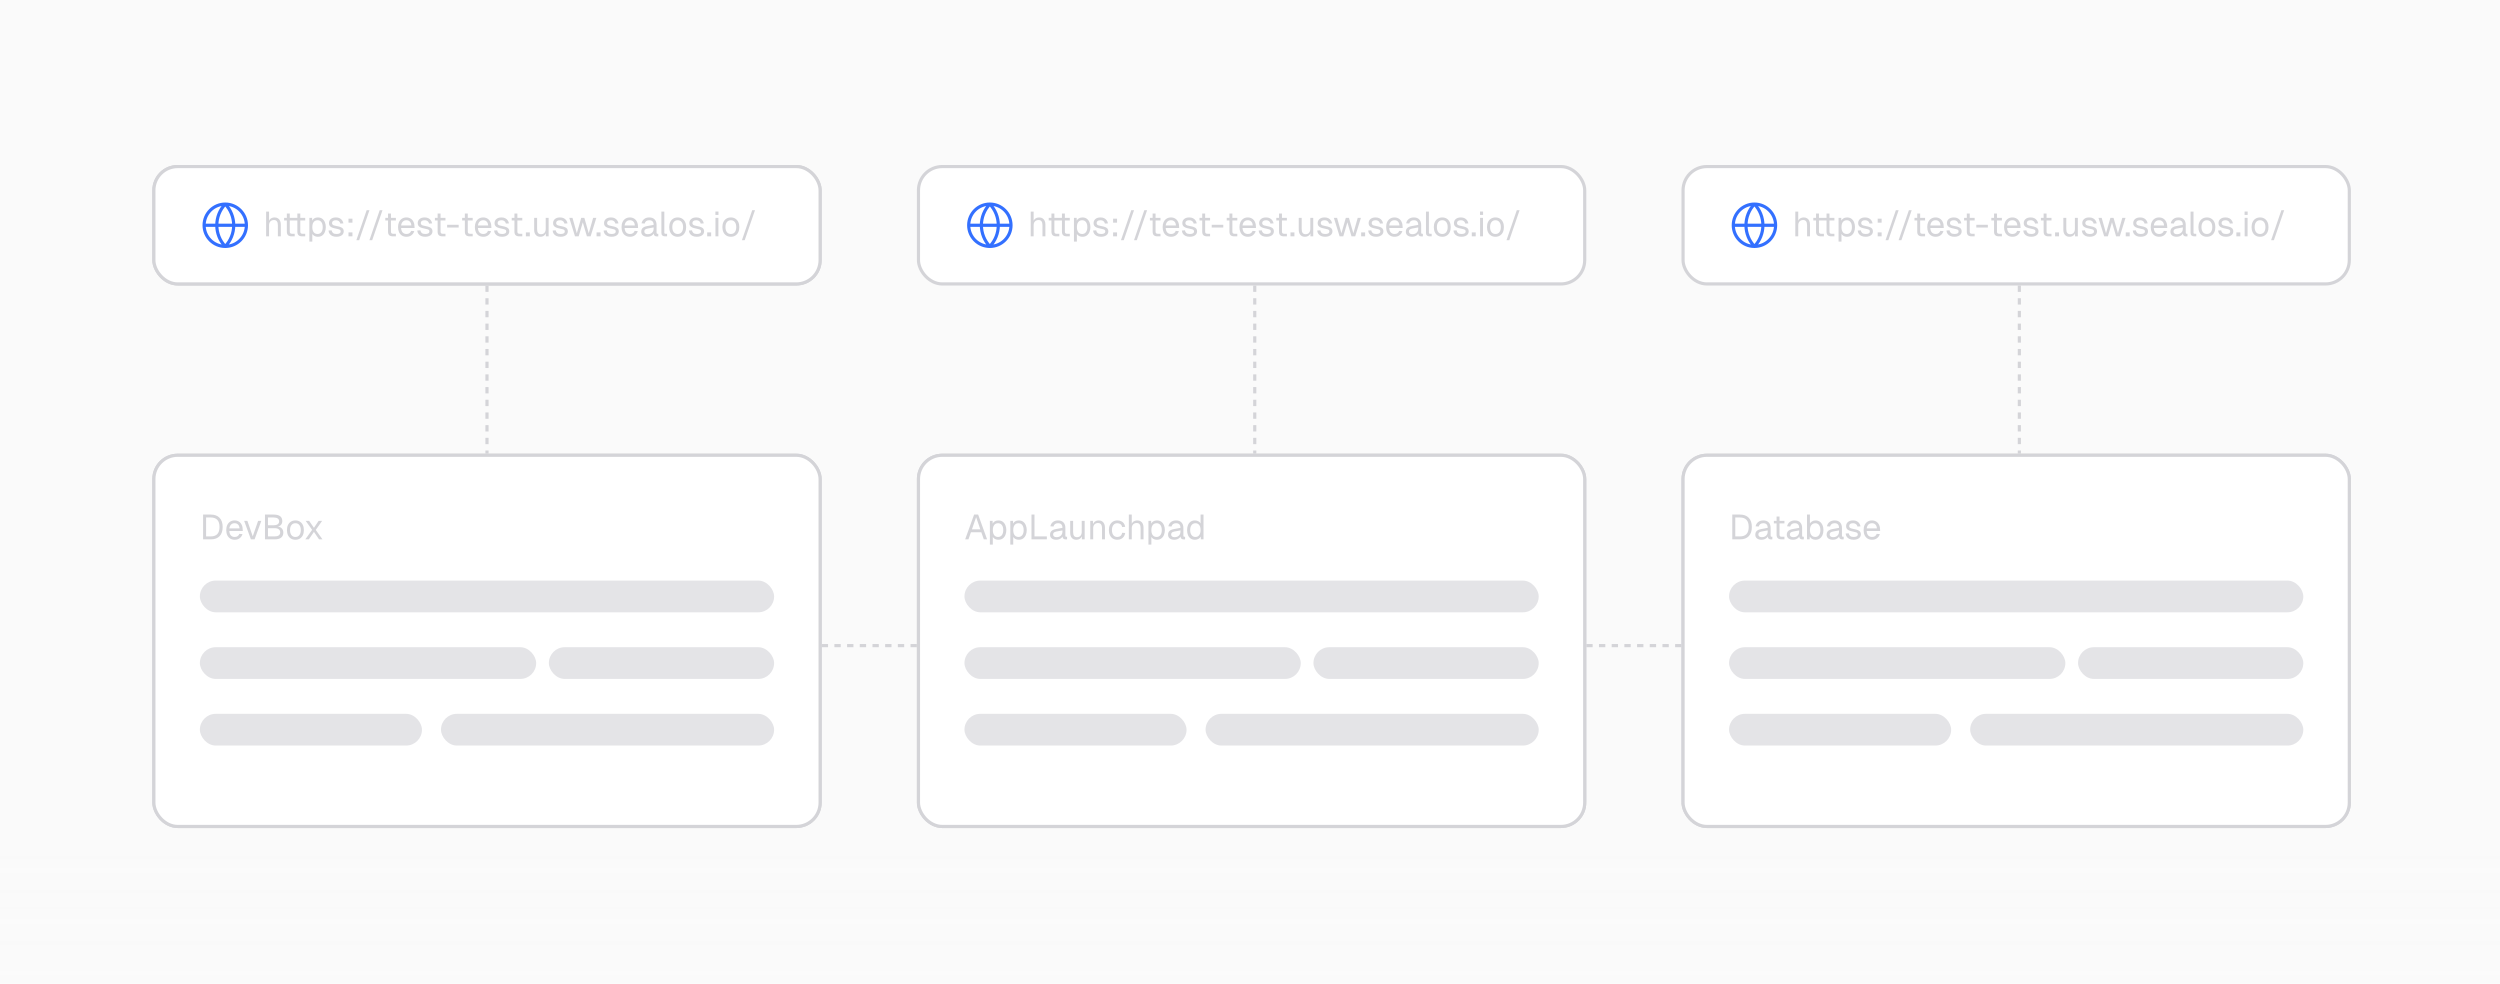 <svg
  viewBox="0 0 788 310"
  fill="none"
  xmlns="http://www.w3.org/2000/svg"
>
  <rect width="788" height="310" fill="#FAFAFA" />
  <rect
    y="269.402"
    width="788"
    height="40.598"
    fill="url(#paint0_linear_416_279)"
  />
  <rect
    x="48.5"
    y="52.5"
    width="210"
    height="37"
    rx="7.5"
    fill="white"
    stroke="#D4D4D8"
  />
  <line
    x1="153.5"
    y1="90"
    x2="153.5"
    y2="143"
    stroke="#D4D4D8"
    stroke-dasharray="2 2"
  />
  <line
    x1="395.5"
    y1="90"
    x2="395.5"
    y2="143"
    stroke="#D4D4D8"
    stroke-dasharray="2 2"
  />
  <line
    x1="636.5"
    y1="90"
    x2="636.5"
    y2="143"
    stroke="#D4D4D8"
    stroke-dasharray="2 2"
  />
  <line
    x1="259"
    y1="203.5"
    x2="289"
    y2="203.5"
    stroke="#D4D4D8"
    stroke-dasharray="2 2"
  />
  <line
    x1="500"
    y1="203.5"
    x2="530"
    y2="203.5"
    stroke="#D4D4D8"
    stroke-dasharray="2 2"
  />
  <rect
    x="48.5"
    y="52.5"
    width="210"
    height="37"
    rx="7.5"
    fill="white"
    stroke="#D4D4D8"
  />
  <g clip-path="url(#clip0_416_279)">
    <path
      d="M77.667 71C77.667 74.682 74.682 77.667 71 77.667M77.667 71C77.667 67.318 74.682 64.334 71 64.334M77.667 71H64.334M71 77.667C67.318 77.667 64.334 74.682 64.334 71M71 77.667C69.288 75.869 68.334 73.482 68.334 71C68.334 68.518 69.288 66.131 71 64.334M71 77.667C72.712 75.869 73.667 73.482 73.667 71C73.667 68.518 72.712 66.131 71 64.334M64.334 71C64.334 67.318 67.318 64.334 71 64.334"
      stroke="#3370FF"
      stroke-linecap="round"
      stroke-linejoin="round"
    />
  </g>
  <path
    d="M83.88 74.5V66.69H84.804V69.957L84.694 69.935C84.767 69.612 84.892 69.348 85.068 69.143C85.244 68.938 85.46 68.787 85.717 68.692C85.974 68.589 86.256 68.538 86.564 68.538C86.982 68.538 87.334 68.633 87.62 68.824C87.913 69.007 88.133 69.268 88.28 69.605C88.434 69.935 88.511 70.316 88.511 70.749V74.5H87.587V71.013C87.587 70.448 87.484 70.03 87.279 69.759C87.081 69.488 86.777 69.352 86.366 69.352C85.897 69.352 85.519 69.495 85.233 69.781C84.947 70.067 84.804 70.481 84.804 71.024V74.5H83.88ZM91.965 74.5C91.437 74.5 91.045 74.379 90.788 74.137C90.539 73.895 90.414 73.517 90.414 73.004V67.306H91.338V72.982C91.338 73.246 91.397 73.429 91.514 73.532C91.632 73.635 91.811 73.686 92.053 73.686H92.889V74.5H91.965ZM89.556 69.484V68.67H92.889V69.484H89.556ZM95.276 74.5C94.748 74.5 94.356 74.379 94.099 74.137C93.85 73.895 93.725 73.517 93.725 73.004V67.306H94.649V72.982C94.649 73.246 94.708 73.429 94.825 73.532C94.942 73.635 95.122 73.686 95.364 73.686H96.2V74.5H95.276ZM92.867 69.484V68.67H96.2V69.484H92.867ZM97.512 76.15V68.67H98.37L98.392 69.924L98.26 69.858C98.406 69.425 98.648 69.099 98.986 68.879C99.331 68.652 99.727 68.538 100.174 68.538C100.753 68.538 101.226 68.681 101.593 68.967C101.967 69.253 102.242 69.627 102.418 70.089C102.601 70.551 102.693 71.05 102.693 71.585C102.693 72.12 102.601 72.619 102.418 73.081C102.242 73.543 101.967 73.917 101.593 74.203C101.226 74.489 100.753 74.632 100.174 74.632C99.873 74.632 99.591 74.581 99.327 74.478C99.07 74.375 98.85 74.232 98.667 74.049C98.491 73.866 98.37 73.649 98.304 73.4L98.436 73.246V76.15H97.512ZM100.086 73.752C100.592 73.752 100.992 73.561 101.285 73.18C101.578 72.799 101.725 72.267 101.725 71.585C101.725 70.903 101.578 70.371 101.285 69.99C100.992 69.609 100.592 69.418 100.086 69.418C99.749 69.418 99.455 69.499 99.206 69.66C98.964 69.821 98.773 70.063 98.634 70.386C98.502 70.709 98.436 71.108 98.436 71.585C98.436 72.062 98.502 72.461 98.634 72.784C98.766 73.107 98.957 73.349 99.206 73.51C99.455 73.671 99.749 73.752 100.086 73.752ZM106.069 74.632C105.549 74.632 105.105 74.548 104.738 74.379C104.379 74.21 104.097 73.979 103.891 73.686C103.693 73.385 103.58 73.044 103.55 72.663L104.518 72.597C104.577 72.949 104.727 73.231 104.969 73.444C105.211 73.649 105.578 73.752 106.069 73.752C106.465 73.752 106.781 73.69 107.015 73.565C107.257 73.433 107.378 73.224 107.378 72.938C107.378 72.784 107.342 72.656 107.268 72.553C107.195 72.45 107.052 72.362 106.839 72.289C106.627 72.208 106.311 72.131 105.893 72.058C105.336 71.955 104.896 71.831 104.573 71.684C104.258 71.53 104.031 71.343 103.891 71.123C103.759 70.896 103.693 70.628 103.693 70.32C103.693 69.799 103.884 69.374 104.265 69.044C104.647 68.707 105.189 68.538 105.893 68.538C106.37 68.538 106.77 68.626 107.092 68.802C107.422 68.971 107.679 69.198 107.862 69.484C108.053 69.763 108.178 70.071 108.236 70.408L107.268 70.474C107.224 70.269 107.144 70.089 107.026 69.935C106.909 69.774 106.755 69.649 106.564 69.561C106.374 69.466 106.146 69.418 105.882 69.418C105.464 69.418 105.156 69.499 104.958 69.66C104.76 69.821 104.661 70.027 104.661 70.276C104.661 70.467 104.705 70.624 104.793 70.749C104.889 70.866 105.039 70.965 105.244 71.046C105.45 71.119 105.725 71.185 106.069 71.244C106.663 71.347 107.125 71.471 107.455 71.618C107.785 71.765 108.016 71.944 108.148 72.157C108.28 72.37 108.346 72.63 108.346 72.938C108.346 73.297 108.244 73.605 108.038 73.862C107.84 74.111 107.569 74.302 107.224 74.434C106.887 74.566 106.502 74.632 106.069 74.632ZM109.847 74.5V73.257H111.09V74.5H109.847ZM109.847 70.177V68.934H111.09V70.177H109.847ZM112.326 75.71L115.571 66.25H116.451L113.206 75.71H112.326ZM116.44 75.71L119.685 66.25H120.565L117.32 75.71H116.44ZM123.859 74.5C123.331 74.5 122.938 74.379 122.682 74.137C122.432 73.895 122.308 73.517 122.308 73.004V67.306H123.232V72.982C123.232 73.246 123.29 73.429 123.408 73.532C123.525 73.635 123.705 73.686 123.947 73.686H124.783V74.5H123.859ZM121.45 69.484V68.67H124.783V69.484H121.45ZM128.137 74.632C127.587 74.632 127.111 74.507 126.707 74.258C126.311 74.009 126.003 73.657 125.783 73.202C125.571 72.74 125.464 72.201 125.464 71.585C125.464 70.969 125.571 70.434 125.783 69.979C126.003 69.524 126.308 69.172 126.696 68.923C127.092 68.666 127.558 68.538 128.093 68.538C128.599 68.538 129.047 68.659 129.435 68.901C129.824 69.136 130.125 69.48 130.337 69.935C130.557 70.39 130.667 70.943 130.667 71.596V71.871H126.432C126.469 72.494 126.634 72.964 126.927 73.279C127.228 73.594 127.631 73.752 128.137 73.752C128.519 73.752 128.83 73.664 129.072 73.488C129.322 73.305 129.494 73.066 129.589 72.773L130.579 72.85C130.425 73.371 130.132 73.8 129.699 74.137C129.274 74.467 128.753 74.632 128.137 74.632ZM126.432 71.057H129.655C129.611 70.492 129.446 70.078 129.16 69.814C128.882 69.55 128.526 69.418 128.093 69.418C127.646 69.418 127.276 69.557 126.982 69.836C126.696 70.107 126.513 70.514 126.432 71.057ZM134.042 74.632C133.521 74.632 133.078 74.548 132.711 74.379C132.352 74.21 132.069 73.979 131.864 73.686C131.666 73.385 131.552 73.044 131.523 72.663L132.491 72.597C132.55 72.949 132.7 73.231 132.942 73.444C133.184 73.649 133.551 73.752 134.042 73.752C134.438 73.752 134.753 73.69 134.988 73.565C135.23 73.433 135.351 73.224 135.351 72.938C135.351 72.784 135.314 72.656 135.241 72.553C135.168 72.45 135.025 72.362 134.812 72.289C134.599 72.208 134.284 72.131 133.866 72.058C133.309 71.955 132.869 71.831 132.546 71.684C132.231 71.53 132.003 71.343 131.864 71.123C131.732 70.896 131.666 70.628 131.666 70.32C131.666 69.799 131.857 69.374 132.238 69.044C132.619 68.707 133.162 68.538 133.866 68.538C134.343 68.538 134.742 68.626 135.065 68.802C135.395 68.971 135.652 69.198 135.835 69.484C136.026 69.763 136.15 70.071 136.209 70.408L135.241 70.474C135.197 70.269 135.116 70.089 134.999 69.935C134.882 69.774 134.728 69.649 134.537 69.561C134.346 69.466 134.119 69.418 133.855 69.418C133.437 69.418 133.129 69.499 132.931 69.66C132.733 69.821 132.634 70.027 132.634 70.276C132.634 70.467 132.678 70.624 132.766 70.749C132.861 70.866 133.012 70.965 133.217 71.046C133.422 71.119 133.697 71.185 134.042 71.244C134.636 71.347 135.098 71.471 135.428 71.618C135.758 71.765 135.989 71.944 136.121 72.157C136.253 72.37 136.319 72.63 136.319 72.938C136.319 73.297 136.216 73.605 136.011 73.862C135.813 74.111 135.542 74.302 135.197 74.434C134.86 74.566 134.475 74.632 134.042 74.632ZM139.489 74.5C138.961 74.5 138.568 74.379 138.312 74.137C138.062 73.895 137.938 73.517 137.938 73.004V67.306H138.862V72.982C138.862 73.246 138.92 73.429 139.038 73.532C139.155 73.635 139.335 73.686 139.577 73.686H140.413V74.5H139.489ZM137.08 69.484V68.67H140.413V69.484H137.08ZM140.933 71.728V70.859H144.574V71.728H140.933ZM148.072 74.5C147.544 74.5 147.151 74.379 146.895 74.137C146.645 73.895 146.521 73.517 146.521 73.004V67.306H147.445V72.982C147.445 73.246 147.503 73.429 147.621 73.532C147.738 73.635 147.918 73.686 148.16 73.686H148.996V74.5H148.072ZM145.663 69.484V68.67H148.996V69.484H145.663ZM152.35 74.632C151.8 74.632 151.324 74.507 150.92 74.258C150.524 74.009 150.216 73.657 149.996 73.202C149.784 72.74 149.677 72.201 149.677 71.585C149.677 70.969 149.784 70.434 149.996 69.979C150.216 69.524 150.521 69.172 150.909 68.923C151.305 68.666 151.771 68.538 152.306 68.538C152.812 68.538 153.26 68.659 153.648 68.901C154.037 69.136 154.338 69.48 154.55 69.935C154.77 70.39 154.88 70.943 154.88 71.596V71.871H150.645C150.682 72.494 150.847 72.964 151.14 73.279C151.441 73.594 151.844 73.752 152.35 73.752C152.732 73.752 153.043 73.664 153.285 73.488C153.535 73.305 153.707 73.066 153.802 72.773L154.792 72.85C154.638 73.371 154.345 73.8 153.912 74.137C153.487 74.467 152.966 74.632 152.35 74.632ZM150.645 71.057H153.868C153.824 70.492 153.659 70.078 153.373 69.814C153.095 69.55 152.739 69.418 152.306 69.418C151.859 69.418 151.489 69.557 151.195 69.836C150.909 70.107 150.726 70.514 150.645 71.057ZM158.255 74.632C157.734 74.632 157.291 74.548 156.924 74.379C156.565 74.21 156.282 73.979 156.077 73.686C155.879 73.385 155.765 73.044 155.736 72.663L156.704 72.597C156.763 72.949 156.913 73.231 157.155 73.444C157.397 73.649 157.764 73.752 158.255 73.752C158.651 73.752 158.966 73.69 159.201 73.565C159.443 73.433 159.564 73.224 159.564 72.938C159.564 72.784 159.527 72.656 159.454 72.553C159.381 72.45 159.238 72.362 159.025 72.289C158.812 72.208 158.497 72.131 158.079 72.058C157.522 71.955 157.082 71.831 156.759 71.684C156.444 71.53 156.216 71.343 156.077 71.123C155.945 70.896 155.879 70.628 155.879 70.32C155.879 69.799 156.07 69.374 156.451 69.044C156.832 68.707 157.375 68.538 158.079 68.538C158.556 68.538 158.955 68.626 159.278 68.802C159.608 68.971 159.865 69.198 160.048 69.484C160.239 69.763 160.363 70.071 160.422 70.408L159.454 70.474C159.41 70.269 159.329 70.089 159.212 69.935C159.095 69.774 158.941 69.649 158.75 69.561C158.559 69.466 158.332 69.418 158.068 69.418C157.65 69.418 157.342 69.499 157.144 69.66C156.946 69.821 156.847 70.027 156.847 70.276C156.847 70.467 156.891 70.624 156.979 70.749C157.074 70.866 157.225 70.965 157.43 71.046C157.635 71.119 157.91 71.185 158.255 71.244C158.849 71.347 159.311 71.471 159.641 71.618C159.971 71.765 160.202 71.944 160.334 72.157C160.466 72.37 160.532 72.63 160.532 72.938C160.532 73.297 160.429 73.605 160.224 73.862C160.026 74.111 159.755 74.302 159.41 74.434C159.073 74.566 158.688 74.632 158.255 74.632ZM163.702 74.5C163.174 74.5 162.781 74.379 162.525 74.137C162.275 73.895 162.151 73.517 162.151 73.004V67.306H163.075V72.982C163.075 73.246 163.133 73.429 163.251 73.532C163.368 73.635 163.548 73.686 163.79 73.686H164.626V74.5H163.702ZM161.293 69.484V68.67H164.626V69.484H161.293ZM165.758 74.5V73.257H167.001V74.5H165.758ZM170.281 74.632C169.702 74.632 169.236 74.438 168.884 74.049C168.54 73.653 168.367 73.11 168.367 72.421V68.67H169.291V72.168C169.291 72.733 169.39 73.151 169.588 73.422C169.794 73.686 170.105 73.818 170.523 73.818C170.985 73.818 171.348 73.671 171.612 73.378C171.876 73.077 172.008 72.667 172.008 72.146V68.67H172.932V74.5H172.052V73.059L172.195 73.136C172.078 73.613 171.854 73.983 171.524 74.247C171.194 74.504 170.78 74.632 170.281 74.632ZM176.71 74.632C176.189 74.632 175.746 74.548 175.379 74.379C175.02 74.21 174.737 73.979 174.532 73.686C174.334 73.385 174.22 73.044 174.191 72.663L175.159 72.597C175.218 72.949 175.368 73.231 175.61 73.444C175.852 73.649 176.219 73.752 176.71 73.752C177.106 73.752 177.421 73.69 177.656 73.565C177.898 73.433 178.019 73.224 178.019 72.938C178.019 72.784 177.982 72.656 177.909 72.553C177.836 72.45 177.693 72.362 177.48 72.289C177.267 72.208 176.952 72.131 176.534 72.058C175.977 71.955 175.537 71.831 175.214 71.684C174.899 71.53 174.671 71.343 174.532 71.123C174.4 70.896 174.334 70.628 174.334 70.32C174.334 69.799 174.525 69.374 174.906 69.044C175.287 68.707 175.83 68.538 176.534 68.538C177.011 68.538 177.41 68.626 177.733 68.802C178.063 68.971 178.32 69.198 178.503 69.484C178.694 69.763 178.818 70.071 178.877 70.408L177.909 70.474C177.865 70.269 177.784 70.089 177.667 69.935C177.55 69.774 177.396 69.649 177.205 69.561C177.014 69.466 176.787 69.418 176.523 69.418C176.105 69.418 175.797 69.499 175.599 69.66C175.401 69.821 175.302 70.027 175.302 70.276C175.302 70.467 175.346 70.624 175.434 70.749C175.529 70.866 175.68 70.965 175.885 71.046C176.09 71.119 176.365 71.185 176.71 71.244C177.304 71.347 177.766 71.471 178.096 71.618C178.426 71.765 178.657 71.944 178.789 72.157C178.921 72.37 178.987 72.63 178.987 72.938C178.987 73.297 178.884 73.605 178.679 73.862C178.481 74.111 178.21 74.302 177.865 74.434C177.528 74.566 177.143 74.632 176.71 74.632ZM181.242 74.5L179.438 68.67H180.45L181.814 73.532L183.2 68.67H184.19L185.576 73.532L186.951 68.67H187.963L186.159 74.5H184.993L183.695 70.067L182.397 74.5H181.242ZM188.038 74.5V73.257H189.281V74.5H188.038ZM192.77 74.632C192.249 74.632 191.805 74.548 191.439 74.379C191.079 74.21 190.797 73.979 190.592 73.686C190.394 73.385 190.28 73.044 190.251 72.663L191.219 72.597C191.277 72.949 191.428 73.231 191.67 73.444C191.912 73.649 192.278 73.752 192.77 73.752C193.166 73.752 193.481 73.69 193.716 73.565C193.958 73.433 194.079 73.224 194.079 72.938C194.079 72.784 194.042 72.656 193.969 72.553C193.895 72.45 193.752 72.362 193.54 72.289C193.327 72.208 193.012 72.131 192.594 72.058C192.036 71.955 191.596 71.831 191.274 71.684C190.958 71.53 190.731 71.343 190.592 71.123C190.46 70.896 190.394 70.628 190.394 70.32C190.394 69.799 190.584 69.374 190.966 69.044C191.347 68.707 191.89 68.538 192.594 68.538C193.07 68.538 193.47 68.626 193.793 68.802C194.123 68.971 194.379 69.198 194.563 69.484C194.753 69.763 194.878 70.071 194.937 70.408L193.969 70.474C193.925 70.269 193.844 70.089 193.727 69.935C193.609 69.774 193.455 69.649 193.265 69.561C193.074 69.466 192.847 69.418 192.583 69.418C192.165 69.418 191.857 69.499 191.659 69.66C191.461 69.821 191.362 70.027 191.362 70.276C191.362 70.467 191.406 70.624 191.494 70.749C191.589 70.866 191.739 70.965 191.945 71.046C192.15 71.119 192.425 71.185 192.77 71.244C193.364 71.347 193.826 71.471 194.156 71.618C194.486 71.765 194.717 71.944 194.849 72.157C194.981 72.37 195.047 72.63 195.047 72.938C195.047 73.297 194.944 73.605 194.739 73.862C194.541 74.111 194.269 74.302 193.925 74.434C193.587 74.566 193.202 74.632 192.77 74.632ZM198.585 74.632C198.035 74.632 197.558 74.507 197.155 74.258C196.759 74.009 196.451 73.657 196.231 73.202C196.018 72.74 195.912 72.201 195.912 71.585C195.912 70.969 196.018 70.434 196.231 69.979C196.451 69.524 196.755 69.172 197.144 68.923C197.54 68.666 198.005 68.538 198.541 68.538C199.047 68.538 199.494 68.659 199.883 68.901C200.271 69.136 200.572 69.48 200.785 69.935C201.005 70.39 201.115 70.943 201.115 71.596V71.871H196.88C196.916 72.494 197.081 72.964 197.375 73.279C197.675 73.594 198.079 73.752 198.585 73.752C198.966 73.752 199.278 73.664 199.52 73.488C199.769 73.305 199.941 73.066 200.037 72.773L201.027 72.85C200.873 73.371 200.579 73.8 200.147 74.137C199.721 74.467 199.201 74.632 198.585 74.632ZM196.88 71.057H200.103C200.059 70.492 199.894 70.078 199.608 69.814C199.329 69.55 198.973 69.418 198.541 69.418C198.093 69.418 197.723 69.557 197.43 69.836C197.144 70.107 196.96 70.514 196.88 71.057ZM204.09 74.632C203.488 74.632 203.008 74.493 202.649 74.214C202.297 73.935 202.121 73.547 202.121 73.048C202.121 72.549 202.267 72.157 202.561 71.871C202.854 71.585 203.32 71.383 203.958 71.266L206.026 70.881C206.026 70.39 205.908 70.023 205.674 69.781C205.446 69.539 205.102 69.418 204.64 69.418C204.236 69.418 203.917 69.51 203.683 69.693C203.448 69.869 203.287 70.126 203.199 70.463L202.22 70.386C202.33 69.836 202.594 69.392 203.012 69.055C203.437 68.71 203.98 68.538 204.64 68.538C205.388 68.538 205.96 68.751 206.356 69.176C206.752 69.594 206.95 70.173 206.95 70.914V73.323C206.95 73.455 206.972 73.55 207.016 73.609C207.067 73.66 207.148 73.686 207.258 73.686H207.489V74.5C207.459 74.507 207.412 74.511 207.346 74.511C207.28 74.518 207.21 74.522 207.137 74.522C206.873 74.522 206.656 74.482 206.488 74.401C206.326 74.313 206.209 74.181 206.136 74.005C206.062 73.822 206.026 73.583 206.026 73.29L206.136 73.312C206.084 73.561 205.96 73.789 205.762 73.994C205.564 74.192 205.318 74.35 205.025 74.467C204.731 74.577 204.42 74.632 204.09 74.632ZM204.178 73.818C204.566 73.818 204.896 73.745 205.168 73.598C205.446 73.444 205.659 73.239 205.806 72.982C205.952 72.718 206.026 72.425 206.026 72.102V71.684L204.134 72.036C203.738 72.109 203.463 72.223 203.309 72.377C203.162 72.524 203.089 72.718 203.089 72.96C203.089 73.231 203.184 73.444 203.375 73.598C203.573 73.745 203.84 73.818 204.178 73.818ZM209.612 74.5C209.275 74.5 209 74.412 208.787 74.236C208.574 74.06 208.468 73.781 208.468 73.4V66.69H209.392V73.323C209.392 73.44 209.421 73.532 209.48 73.598C209.546 73.657 209.638 73.686 209.755 73.686H210.261V74.5H209.612ZM213.613 74.632C213.078 74.632 212.608 74.507 212.205 74.258C211.802 74.009 211.49 73.657 211.27 73.202C211.05 72.74 210.94 72.201 210.94 71.585C210.94 70.962 211.05 70.423 211.27 69.968C211.49 69.513 211.802 69.161 212.205 68.912C212.608 68.663 213.078 68.538 213.613 68.538C214.148 68.538 214.614 68.663 215.01 68.912C215.413 69.161 215.725 69.513 215.945 69.968C216.165 70.423 216.275 70.962 216.275 71.585C216.275 72.201 216.165 72.74 215.945 73.202C215.725 73.657 215.413 74.009 215.01 74.258C214.614 74.507 214.148 74.632 213.613 74.632ZM213.613 73.752C214.148 73.752 214.563 73.561 214.856 73.18C215.157 72.791 215.307 72.26 215.307 71.585C215.307 70.91 215.157 70.382 214.856 70.001C214.563 69.612 214.148 69.418 213.613 69.418C213.078 69.418 212.66 69.612 212.359 70.001C212.058 70.382 211.908 70.91 211.908 71.585C211.908 72.26 212.058 72.791 212.359 73.18C212.66 73.561 213.078 73.752 213.613 73.752ZM219.657 74.632C219.137 74.632 218.693 74.548 218.326 74.379C217.967 74.21 217.685 73.979 217.479 73.686C217.281 73.385 217.168 73.044 217.138 72.663L218.106 72.597C218.165 72.949 218.315 73.231 218.557 73.444C218.799 73.649 219.166 73.752 219.657 73.752C220.053 73.752 220.369 73.69 220.603 73.565C220.845 73.433 220.966 73.224 220.966 72.938C220.966 72.784 220.93 72.656 220.856 72.553C220.783 72.45 220.64 72.362 220.427 72.289C220.215 72.208 219.899 72.131 219.481 72.058C218.924 71.955 218.484 71.831 218.161 71.684C217.846 71.53 217.619 71.343 217.479 71.123C217.347 70.896 217.281 70.628 217.281 70.32C217.281 69.799 217.472 69.374 217.853 69.044C218.235 68.707 218.777 68.538 219.481 68.538C219.958 68.538 220.358 68.626 220.68 68.802C221.01 68.971 221.267 69.198 221.45 69.484C221.641 69.763 221.766 70.071 221.824 70.408L220.856 70.474C220.812 70.269 220.732 70.089 220.614 69.935C220.497 69.774 220.343 69.649 220.152 69.561C219.962 69.466 219.734 69.418 219.47 69.418C219.052 69.418 218.744 69.499 218.546 69.66C218.348 69.821 218.249 70.027 218.249 70.276C218.249 70.467 218.293 70.624 218.381 70.749C218.477 70.866 218.627 70.965 218.832 71.046C219.038 71.119 219.313 71.185 219.657 71.244C220.251 71.347 220.713 71.471 221.043 71.618C221.373 71.765 221.604 71.944 221.736 72.157C221.868 72.37 221.934 72.63 221.934 72.938C221.934 73.297 221.832 73.605 221.626 73.862C221.428 74.111 221.157 74.302 220.812 74.434C220.475 74.566 220.09 74.632 219.657 74.632ZM222.907 74.5V73.257H224.15V74.5H222.907ZM225.516 74.5V68.67H226.44V74.5H225.516ZM225.494 67.757V66.679H226.462V67.757H225.494ZM230.371 74.632C229.836 74.632 229.366 74.507 228.963 74.258C228.56 74.009 228.248 73.657 228.028 73.202C227.808 72.74 227.698 72.201 227.698 71.585C227.698 70.962 227.808 70.423 228.028 69.968C228.248 69.513 228.56 69.161 228.963 68.912C229.366 68.663 229.836 68.538 230.371 68.538C230.906 68.538 231.372 68.663 231.768 68.912C232.171 69.161 232.483 69.513 232.703 69.968C232.923 70.423 233.033 70.962 233.033 71.585C233.033 72.201 232.923 72.74 232.703 73.202C232.483 73.657 232.171 74.009 231.768 74.258C231.372 74.507 230.906 74.632 230.371 74.632ZM230.371 73.752C230.906 73.752 231.321 73.561 231.614 73.18C231.915 72.791 232.065 72.26 232.065 71.585C232.065 70.91 231.915 70.382 231.614 70.001C231.321 69.612 230.906 69.418 230.371 69.418C229.836 69.418 229.418 69.612 229.117 70.001C228.816 70.382 228.666 70.91 228.666 71.585C228.666 72.26 228.816 72.791 229.117 73.18C229.418 73.561 229.836 73.752 230.371 73.752ZM233.852 75.71L237.097 66.25H237.977L234.732 75.71H233.852Z"
    fill="#D4D4D8"
  />
  <rect
    x="289.5"
    y="52.5"
    width="210"
    height="37"
    rx="7.5"
    fill="white"
    stroke="#D4D4D8"
  />
  <g clip-path="url(#clip1_416_279)">
    <path
      d="M318.667 71C318.667 74.682 315.682 77.667 312 77.667M318.667 71C318.667 67.318 315.682 64.334 312 64.334M318.667 71H305.333M312 77.667C308.318 77.667 305.333 74.682 305.333 71M312 77.667C310.288 75.869 309.333 73.482 309.333 71C309.333 68.518 310.288 66.131 312 64.334M312 77.667C313.712 75.869 314.667 73.482 314.667 71C314.667 68.518 313.712 66.131 312 64.334M305.333 71C305.333 67.318 308.318 64.334 312 64.334"
      stroke="#3370FF"
      stroke-linecap="round"
      stroke-linejoin="round"
    />
  </g>
  <path
    d="M324.88 74.5V66.69H325.804V69.957L325.694 69.935C325.767 69.612 325.892 69.348 326.068 69.143C326.244 68.938 326.46 68.787 326.717 68.692C326.974 68.589 327.256 68.538 327.564 68.538C327.982 68.538 328.334 68.633 328.62 68.824C328.913 69.007 329.133 69.268 329.28 69.605C329.434 69.935 329.511 70.316 329.511 70.749V74.5H328.587V71.013C328.587 70.448 328.484 70.03 328.279 69.759C328.081 69.488 327.777 69.352 327.366 69.352C326.897 69.352 326.519 69.495 326.233 69.781C325.947 70.067 325.804 70.481 325.804 71.024V74.5H324.88ZM332.965 74.5C332.437 74.5 332.045 74.379 331.788 74.137C331.539 73.895 331.414 73.517 331.414 73.004V67.306H332.338V72.982C332.338 73.246 332.397 73.429 332.514 73.532C332.632 73.635 332.811 73.686 333.053 73.686H333.889V74.5H332.965ZM330.556 69.484V68.67H333.889V69.484H330.556ZM336.276 74.5C335.748 74.5 335.356 74.379 335.099 74.137C334.85 73.895 334.725 73.517 334.725 73.004V67.306H335.649V72.982C335.649 73.246 335.708 73.429 335.825 73.532C335.943 73.635 336.122 73.686 336.364 73.686H337.2V74.5H336.276ZM333.867 69.484V68.67H337.2V69.484H333.867ZM338.512 76.15V68.67H339.37L339.392 69.924L339.26 69.858C339.407 69.425 339.649 69.099 339.986 68.879C340.331 68.652 340.727 68.538 341.174 68.538C341.753 68.538 342.226 68.681 342.593 68.967C342.967 69.253 343.242 69.627 343.418 70.089C343.601 70.551 343.693 71.05 343.693 71.585C343.693 72.12 343.601 72.619 343.418 73.081C343.242 73.543 342.967 73.917 342.593 74.203C342.226 74.489 341.753 74.632 341.174 74.632C340.873 74.632 340.591 74.581 340.327 74.478C340.07 74.375 339.85 74.232 339.667 74.049C339.491 73.866 339.37 73.649 339.304 73.4L339.436 73.246V76.15H338.512ZM341.086 73.752C341.592 73.752 341.992 73.561 342.285 73.18C342.578 72.799 342.725 72.267 342.725 71.585C342.725 70.903 342.578 70.371 342.285 69.99C341.992 69.609 341.592 69.418 341.086 69.418C340.749 69.418 340.455 69.499 340.206 69.66C339.964 69.821 339.773 70.063 339.634 70.386C339.502 70.709 339.436 71.108 339.436 71.585C339.436 72.062 339.502 72.461 339.634 72.784C339.766 73.107 339.957 73.349 340.206 73.51C340.455 73.671 340.749 73.752 341.086 73.752ZM347.069 74.632C346.549 74.632 346.105 74.548 345.738 74.379C345.379 74.21 345.097 73.979 344.891 73.686C344.693 73.385 344.58 73.044 344.55 72.663L345.518 72.597C345.577 72.949 345.727 73.231 345.969 73.444C346.211 73.649 346.578 73.752 347.069 73.752C347.465 73.752 347.781 73.69 348.015 73.565C348.257 73.433 348.378 73.224 348.378 72.938C348.378 72.784 348.342 72.656 348.268 72.553C348.195 72.45 348.052 72.362 347.839 72.289C347.627 72.208 347.311 72.131 346.893 72.058C346.336 71.955 345.896 71.831 345.573 71.684C345.258 71.53 345.031 71.343 344.891 71.123C344.759 70.896 344.693 70.628 344.693 70.32C344.693 69.799 344.884 69.374 345.265 69.044C345.647 68.707 346.189 68.538 346.893 68.538C347.37 68.538 347.77 68.626 348.092 68.802C348.422 68.971 348.679 69.198 348.862 69.484C349.053 69.763 349.178 70.071 349.236 70.408L348.268 70.474C348.224 70.269 348.144 70.089 348.026 69.935C347.909 69.774 347.755 69.649 347.564 69.561C347.374 69.466 347.146 69.418 346.882 69.418C346.464 69.418 346.156 69.499 345.958 69.66C345.76 69.821 345.661 70.027 345.661 70.276C345.661 70.467 345.705 70.624 345.793 70.749C345.889 70.866 346.039 70.965 346.244 71.046C346.45 71.119 346.725 71.185 347.069 71.244C347.663 71.347 348.125 71.471 348.455 71.618C348.785 71.765 349.016 71.944 349.148 72.157C349.28 72.37 349.346 72.63 349.346 72.938C349.346 73.297 349.244 73.605 349.038 73.862C348.84 74.111 348.569 74.302 348.224 74.434C347.887 74.566 347.502 74.632 347.069 74.632ZM350.847 74.5V73.257H352.09V74.5H350.847ZM350.847 70.177V68.934H352.09V70.177H350.847ZM353.326 75.71L356.571 66.25H357.451L354.206 75.71H353.326ZM357.44 75.71L360.685 66.25H361.565L358.32 75.71H357.44ZM364.859 74.5C364.331 74.5 363.938 74.379 363.682 74.137C363.432 73.895 363.308 73.517 363.308 73.004V67.306H364.232V72.982C364.232 73.246 364.29 73.429 364.408 73.532C364.525 73.635 364.705 73.686 364.947 73.686H365.783V74.5H364.859ZM362.45 69.484V68.67H365.783V69.484H362.45ZM369.137 74.632C368.587 74.632 368.111 74.507 367.707 74.258C367.311 74.009 367.003 73.657 366.783 73.202C366.571 72.74 366.464 72.201 366.464 71.585C366.464 70.969 366.571 70.434 366.783 69.979C367.003 69.524 367.308 69.172 367.696 68.923C368.092 68.666 368.558 68.538 369.093 68.538C369.599 68.538 370.047 68.659 370.435 68.901C370.824 69.136 371.125 69.48 371.337 69.935C371.557 70.39 371.667 70.943 371.667 71.596V71.871H367.432C367.469 72.494 367.634 72.964 367.927 73.279C368.228 73.594 368.631 73.752 369.137 73.752C369.519 73.752 369.83 73.664 370.072 73.488C370.322 73.305 370.494 73.066 370.589 72.773L371.579 72.85C371.425 73.371 371.132 73.8 370.699 74.137C370.274 74.467 369.753 74.632 369.137 74.632ZM367.432 71.057H370.655C370.611 70.492 370.446 70.078 370.16 69.814C369.882 69.55 369.526 69.418 369.093 69.418C368.646 69.418 368.276 69.557 367.982 69.836C367.696 70.107 367.513 70.514 367.432 71.057ZM375.042 74.632C374.521 74.632 374.078 74.548 373.711 74.379C373.352 74.21 373.069 73.979 372.864 73.686C372.666 73.385 372.552 73.044 372.523 72.663L373.491 72.597C373.55 72.949 373.7 73.231 373.942 73.444C374.184 73.649 374.551 73.752 375.042 73.752C375.438 73.752 375.753 73.69 375.988 73.565C376.23 73.433 376.351 73.224 376.351 72.938C376.351 72.784 376.314 72.656 376.241 72.553C376.168 72.45 376.025 72.362 375.812 72.289C375.599 72.208 375.284 72.131 374.866 72.058C374.309 71.955 373.869 71.831 373.546 71.684C373.231 71.53 373.003 71.343 372.864 71.123C372.732 70.896 372.666 70.628 372.666 70.32C372.666 69.799 372.857 69.374 373.238 69.044C373.619 68.707 374.162 68.538 374.866 68.538C375.343 68.538 375.742 68.626 376.065 68.802C376.395 68.971 376.652 69.198 376.835 69.484C377.026 69.763 377.15 70.071 377.209 70.408L376.241 70.474C376.197 70.269 376.116 70.089 375.999 69.935C375.882 69.774 375.728 69.649 375.537 69.561C375.346 69.466 375.119 69.418 374.855 69.418C374.437 69.418 374.129 69.499 373.931 69.66C373.733 69.821 373.634 70.027 373.634 70.276C373.634 70.467 373.678 70.624 373.766 70.749C373.861 70.866 374.012 70.965 374.217 71.046C374.422 71.119 374.697 71.185 375.042 71.244C375.636 71.347 376.098 71.471 376.428 71.618C376.758 71.765 376.989 71.944 377.121 72.157C377.253 72.37 377.319 72.63 377.319 72.938C377.319 73.297 377.216 73.605 377.011 73.862C376.813 74.111 376.542 74.302 376.197 74.434C375.86 74.566 375.475 74.632 375.042 74.632ZM380.489 74.5C379.961 74.5 379.568 74.379 379.312 74.137C379.062 73.895 378.938 73.517 378.938 73.004V67.306H379.862V72.982C379.862 73.246 379.92 73.429 380.038 73.532C380.155 73.635 380.335 73.686 380.577 73.686H381.413V74.5H380.489ZM378.08 69.484V68.67H381.413V69.484H378.08ZM381.933 71.728V70.859H385.574V71.728H381.933ZM389.072 74.5C388.544 74.5 388.151 74.379 387.895 74.137C387.645 73.895 387.521 73.517 387.521 73.004V67.306H388.445V72.982C388.445 73.246 388.503 73.429 388.621 73.532C388.738 73.635 388.918 73.686 389.16 73.686H389.996V74.5H389.072ZM386.663 69.484V68.67H389.996V69.484H386.663ZM393.35 74.632C392.8 74.632 392.324 74.507 391.92 74.258C391.524 74.009 391.216 73.657 390.996 73.202C390.784 72.74 390.677 72.201 390.677 71.585C390.677 70.969 390.784 70.434 390.996 69.979C391.216 69.524 391.521 69.172 391.909 68.923C392.305 68.666 392.771 68.538 393.306 68.538C393.812 68.538 394.26 68.659 394.648 68.901C395.037 69.136 395.338 69.48 395.55 69.935C395.77 70.39 395.88 70.943 395.88 71.596V71.871H391.645C391.682 72.494 391.847 72.964 392.14 73.279C392.441 73.594 392.844 73.752 393.35 73.752C393.732 73.752 394.043 73.664 394.285 73.488C394.535 73.305 394.707 73.066 394.802 72.773L395.792 72.85C395.638 73.371 395.345 73.8 394.912 74.137C394.487 74.467 393.966 74.632 393.35 74.632ZM391.645 71.057H394.868C394.824 70.492 394.659 70.078 394.373 69.814C394.095 69.55 393.739 69.418 393.306 69.418C392.859 69.418 392.489 69.557 392.195 69.836C391.909 70.107 391.726 70.514 391.645 71.057ZM399.255 74.632C398.734 74.632 398.291 74.548 397.924 74.379C397.565 74.21 397.282 73.979 397.077 73.686C396.879 73.385 396.765 73.044 396.736 72.663L397.704 72.597C397.763 72.949 397.913 73.231 398.155 73.444C398.397 73.649 398.764 73.752 399.255 73.752C399.651 73.752 399.966 73.69 400.201 73.565C400.443 73.433 400.564 73.224 400.564 72.938C400.564 72.784 400.527 72.656 400.454 72.553C400.381 72.45 400.238 72.362 400.025 72.289C399.812 72.208 399.497 72.131 399.079 72.058C398.522 71.955 398.082 71.831 397.759 71.684C397.444 71.53 397.216 71.343 397.077 71.123C396.945 70.896 396.879 70.628 396.879 70.32C396.879 69.799 397.07 69.374 397.451 69.044C397.832 68.707 398.375 68.538 399.079 68.538C399.556 68.538 399.955 68.626 400.278 68.802C400.608 68.971 400.865 69.198 401.048 69.484C401.239 69.763 401.363 70.071 401.422 70.408L400.454 70.474C400.41 70.269 400.329 70.089 400.212 69.935C400.095 69.774 399.941 69.649 399.75 69.561C399.559 69.466 399.332 69.418 399.068 69.418C398.65 69.418 398.342 69.499 398.144 69.66C397.946 69.821 397.847 70.027 397.847 70.276C397.847 70.467 397.891 70.624 397.979 70.749C398.074 70.866 398.225 70.965 398.43 71.046C398.635 71.119 398.91 71.185 399.255 71.244C399.849 71.347 400.311 71.471 400.641 71.618C400.971 71.765 401.202 71.944 401.334 72.157C401.466 72.37 401.532 72.63 401.532 72.938C401.532 73.297 401.429 73.605 401.224 73.862C401.026 74.111 400.755 74.302 400.41 74.434C400.073 74.566 399.688 74.632 399.255 74.632ZM404.702 74.5C404.174 74.5 403.781 74.379 403.525 74.137C403.275 73.895 403.151 73.517 403.151 73.004V67.306H404.075V72.982C404.075 73.246 404.133 73.429 404.251 73.532C404.368 73.635 404.548 73.686 404.79 73.686H405.626V74.5H404.702ZM402.293 69.484V68.67H405.626V69.484H402.293ZM406.758 74.5V73.257H408.001V74.5H406.758ZM411.281 74.632C410.702 74.632 410.236 74.438 409.884 74.049C409.54 73.653 409.367 73.11 409.367 72.421V68.67H410.291V72.168C410.291 72.733 410.39 73.151 410.588 73.422C410.794 73.686 411.105 73.818 411.523 73.818C411.985 73.818 412.348 73.671 412.612 73.378C412.876 73.077 413.008 72.667 413.008 72.146V68.67H413.932V74.5H413.052V73.059L413.195 73.136C413.078 73.613 412.854 73.983 412.524 74.247C412.194 74.504 411.78 74.632 411.281 74.632ZM417.71 74.632C417.189 74.632 416.746 74.548 416.379 74.379C416.02 74.21 415.737 73.979 415.532 73.686C415.334 73.385 415.22 73.044 415.191 72.663L416.159 72.597C416.218 72.949 416.368 73.231 416.61 73.444C416.852 73.649 417.219 73.752 417.71 73.752C418.106 73.752 418.421 73.69 418.656 73.565C418.898 73.433 419.019 73.224 419.019 72.938C419.019 72.784 418.982 72.656 418.909 72.553C418.836 72.45 418.693 72.362 418.48 72.289C418.267 72.208 417.952 72.131 417.534 72.058C416.977 71.955 416.537 71.831 416.214 71.684C415.899 71.53 415.671 71.343 415.532 71.123C415.4 70.896 415.334 70.628 415.334 70.32C415.334 69.799 415.525 69.374 415.906 69.044C416.287 68.707 416.83 68.538 417.534 68.538C418.011 68.538 418.41 68.626 418.733 68.802C419.063 68.971 419.32 69.198 419.503 69.484C419.694 69.763 419.818 70.071 419.877 70.408L418.909 70.474C418.865 70.269 418.784 70.089 418.667 69.935C418.55 69.774 418.396 69.649 418.205 69.561C418.014 69.466 417.787 69.418 417.523 69.418C417.105 69.418 416.797 69.499 416.599 69.66C416.401 69.821 416.302 70.027 416.302 70.276C416.302 70.467 416.346 70.624 416.434 70.749C416.529 70.866 416.68 70.965 416.885 71.046C417.09 71.119 417.365 71.185 417.71 71.244C418.304 71.347 418.766 71.471 419.096 71.618C419.426 71.765 419.657 71.944 419.789 72.157C419.921 72.37 419.987 72.63 419.987 72.938C419.987 73.297 419.884 73.605 419.679 73.862C419.481 74.111 419.21 74.302 418.865 74.434C418.528 74.566 418.143 74.632 417.71 74.632ZM422.242 74.5L420.438 68.67H421.45L422.814 73.532L424.2 68.67H425.19L426.576 73.532L427.951 68.67H428.963L427.159 74.5H425.993L424.695 70.067L423.397 74.5H422.242ZM429.038 74.5V73.257H430.281V74.5H429.038ZM433.77 74.632C433.249 74.632 432.805 74.548 432.439 74.379C432.079 74.21 431.797 73.979 431.592 73.686C431.394 73.385 431.28 73.044 431.251 72.663L432.219 72.597C432.277 72.949 432.428 73.231 432.67 73.444C432.912 73.649 433.278 73.752 433.77 73.752C434.166 73.752 434.481 73.69 434.716 73.565C434.958 73.433 435.079 73.224 435.079 72.938C435.079 72.784 435.042 72.656 434.969 72.553C434.895 72.45 434.752 72.362 434.54 72.289C434.327 72.208 434.012 72.131 433.594 72.058C433.036 71.955 432.596 71.831 432.274 71.684C431.958 71.53 431.731 71.343 431.592 71.123C431.46 70.896 431.394 70.628 431.394 70.32C431.394 69.799 431.584 69.374 431.966 69.044C432.347 68.707 432.89 68.538 433.594 68.538C434.07 68.538 434.47 68.626 434.793 68.802C435.123 68.971 435.379 69.198 435.563 69.484C435.753 69.763 435.878 70.071 435.937 70.408L434.969 70.474C434.925 70.269 434.844 70.089 434.727 69.935C434.609 69.774 434.455 69.649 434.265 69.561C434.074 69.466 433.847 69.418 433.583 69.418C433.165 69.418 432.857 69.499 432.659 69.66C432.461 69.821 432.362 70.027 432.362 70.276C432.362 70.467 432.406 70.624 432.494 70.749C432.589 70.866 432.739 70.965 432.945 71.046C433.15 71.119 433.425 71.185 433.77 71.244C434.364 71.347 434.826 71.471 435.156 71.618C435.486 71.765 435.717 71.944 435.849 72.157C435.981 72.37 436.047 72.63 436.047 72.938C436.047 73.297 435.944 73.605 435.739 73.862C435.541 74.111 435.269 74.302 434.925 74.434C434.587 74.566 434.202 74.632 433.77 74.632ZM439.585 74.632C439.035 74.632 438.558 74.507 438.155 74.258C437.759 74.009 437.451 73.657 437.231 73.202C437.018 72.74 436.912 72.201 436.912 71.585C436.912 70.969 437.018 70.434 437.231 69.979C437.451 69.524 437.755 69.172 438.144 68.923C438.54 68.666 439.005 68.538 439.541 68.538C440.047 68.538 440.494 68.659 440.883 68.901C441.271 69.136 441.572 69.48 441.785 69.935C442.005 70.39 442.115 70.943 442.115 71.596V71.871H437.88C437.916 72.494 438.081 72.964 438.375 73.279C438.675 73.594 439.079 73.752 439.585 73.752C439.966 73.752 440.278 73.664 440.52 73.488C440.769 73.305 440.941 73.066 441.037 72.773L442.027 72.85C441.873 73.371 441.579 73.8 441.147 74.137C440.721 74.467 440.201 74.632 439.585 74.632ZM437.88 71.057H441.103C441.059 70.492 440.894 70.078 440.608 69.814C440.329 69.55 439.973 69.418 439.541 69.418C439.093 69.418 438.723 69.557 438.43 69.836C438.144 70.107 437.96 70.514 437.88 71.057ZM445.09 74.632C444.488 74.632 444.008 74.493 443.649 74.214C443.297 73.935 443.121 73.547 443.121 73.048C443.121 72.549 443.267 72.157 443.561 71.871C443.854 71.585 444.32 71.383 444.958 71.266L447.026 70.881C447.026 70.39 446.908 70.023 446.674 69.781C446.446 69.539 446.102 69.418 445.64 69.418C445.236 69.418 444.917 69.51 444.683 69.693C444.448 69.869 444.287 70.126 444.199 70.463L443.22 70.386C443.33 69.836 443.594 69.392 444.012 69.055C444.437 68.71 444.98 68.538 445.64 68.538C446.388 68.538 446.96 68.751 447.356 69.176C447.752 69.594 447.95 70.173 447.95 70.914V73.323C447.95 73.455 447.972 73.55 448.016 73.609C448.067 73.66 448.148 73.686 448.258 73.686H448.489V74.5C448.459 74.507 448.412 74.511 448.346 74.511C448.28 74.518 448.21 74.522 448.137 74.522C447.873 74.522 447.656 74.482 447.488 74.401C447.326 74.313 447.209 74.181 447.136 74.005C447.062 73.822 447.026 73.583 447.026 73.29L447.136 73.312C447.084 73.561 446.96 73.789 446.762 73.994C446.564 74.192 446.318 74.35 446.025 74.467C445.731 74.577 445.42 74.632 445.09 74.632ZM445.178 73.818C445.566 73.818 445.896 73.745 446.168 73.598C446.446 73.444 446.659 73.239 446.806 72.982C446.952 72.718 447.026 72.425 447.026 72.102V71.684L445.134 72.036C444.738 72.109 444.463 72.223 444.309 72.377C444.162 72.524 444.089 72.718 444.089 72.96C444.089 73.231 444.184 73.444 444.375 73.598C444.573 73.745 444.84 73.818 445.178 73.818ZM450.612 74.5C450.275 74.5 450 74.412 449.787 74.236C449.574 74.06 449.468 73.781 449.468 73.4V66.69H450.392V73.323C450.392 73.44 450.421 73.532 450.48 73.598C450.546 73.657 450.638 73.686 450.755 73.686H451.261V74.5H450.612ZM454.613 74.632C454.078 74.632 453.608 74.507 453.205 74.258C452.802 74.009 452.49 73.657 452.27 73.202C452.05 72.74 451.94 72.201 451.94 71.585C451.94 70.962 452.05 70.423 452.27 69.968C452.49 69.513 452.802 69.161 453.205 68.912C453.608 68.663 454.078 68.538 454.613 68.538C455.148 68.538 455.614 68.663 456.01 68.912C456.413 69.161 456.725 69.513 456.945 69.968C457.165 70.423 457.275 70.962 457.275 71.585C457.275 72.201 457.165 72.74 456.945 73.202C456.725 73.657 456.413 74.009 456.01 74.258C455.614 74.507 455.148 74.632 454.613 74.632ZM454.613 73.752C455.148 73.752 455.563 73.561 455.856 73.18C456.157 72.791 456.307 72.26 456.307 71.585C456.307 70.91 456.157 70.382 455.856 70.001C455.563 69.612 455.148 69.418 454.613 69.418C454.078 69.418 453.66 69.612 453.359 70.001C453.058 70.382 452.908 70.91 452.908 71.585C452.908 72.26 453.058 72.791 453.359 73.18C453.66 73.561 454.078 73.752 454.613 73.752ZM460.657 74.632C460.137 74.632 459.693 74.548 459.326 74.379C458.967 74.21 458.685 73.979 458.479 73.686C458.281 73.385 458.168 73.044 458.138 72.663L459.106 72.597C459.165 72.949 459.315 73.231 459.557 73.444C459.799 73.649 460.166 73.752 460.657 73.752C461.053 73.752 461.369 73.69 461.603 73.565C461.845 73.433 461.966 73.224 461.966 72.938C461.966 72.784 461.93 72.656 461.856 72.553C461.783 72.45 461.64 72.362 461.427 72.289C461.215 72.208 460.899 72.131 460.481 72.058C459.924 71.955 459.484 71.831 459.161 71.684C458.846 71.53 458.619 71.343 458.479 71.123C458.347 70.896 458.281 70.628 458.281 70.32C458.281 69.799 458.472 69.374 458.853 69.044C459.235 68.707 459.777 68.538 460.481 68.538C460.958 68.538 461.358 68.626 461.68 68.802C462.01 68.971 462.267 69.198 462.45 69.484C462.641 69.763 462.766 70.071 462.824 70.408L461.856 70.474C461.812 70.269 461.732 70.089 461.614 69.935C461.497 69.774 461.343 69.649 461.152 69.561C460.962 69.466 460.734 69.418 460.47 69.418C460.052 69.418 459.744 69.499 459.546 69.66C459.348 69.821 459.249 70.027 459.249 70.276C459.249 70.467 459.293 70.624 459.381 70.749C459.477 70.866 459.627 70.965 459.832 71.046C460.038 71.119 460.313 71.185 460.657 71.244C461.251 71.347 461.713 71.471 462.043 71.618C462.373 71.765 462.604 71.944 462.736 72.157C462.868 72.37 462.934 72.63 462.934 72.938C462.934 73.297 462.832 73.605 462.626 73.862C462.428 74.111 462.157 74.302 461.812 74.434C461.475 74.566 461.09 74.632 460.657 74.632ZM463.907 74.5V73.257H465.15V74.5H463.907ZM466.516 74.5V68.67H467.44V74.5H466.516ZM466.494 67.757V66.679H467.462V67.757H466.494ZM471.371 74.632C470.836 74.632 470.366 74.507 469.963 74.258C469.56 74.009 469.248 73.657 469.028 73.202C468.808 72.74 468.698 72.201 468.698 71.585C468.698 70.962 468.808 70.423 469.028 69.968C469.248 69.513 469.56 69.161 469.963 68.912C470.366 68.663 470.836 68.538 471.371 68.538C471.906 68.538 472.372 68.663 472.768 68.912C473.171 69.161 473.483 69.513 473.703 69.968C473.923 70.423 474.033 70.962 474.033 71.585C474.033 72.201 473.923 72.74 473.703 73.202C473.483 73.657 473.171 74.009 472.768 74.258C472.372 74.507 471.906 74.632 471.371 74.632ZM471.371 73.752C471.906 73.752 472.321 73.561 472.614 73.18C472.915 72.791 473.065 72.26 473.065 71.585C473.065 70.91 472.915 70.382 472.614 70.001C472.321 69.612 471.906 69.418 471.371 69.418C470.836 69.418 470.418 69.612 470.117 70.001C469.816 70.382 469.666 70.91 469.666 71.585C469.666 72.26 469.816 72.791 470.117 73.18C470.418 73.561 470.836 73.752 471.371 73.752ZM474.852 75.71L478.097 66.25H478.977L475.732 75.71H474.852Z"
    fill="#D4D4D8"
  />
  <rect
    x="530.5"
    y="52.5"
    width="210"
    height="37"
    rx="7.5"
    fill="white"
    stroke="#D4D4D8"
  />
  <g clip-path="url(#clip2_416_279)">
    <path
      d="M559.667 71C559.667 74.682 556.682 77.667 553 77.667M559.667 71C559.667 67.318 556.682 64.334 553 64.334M559.667 71H546.333M553 77.667C549.318 77.667 546.333 74.682 546.333 71M553 77.667C551.288 75.869 550.333 73.482 550.333 71C550.333 68.518 551.288 66.131 553 64.334M553 77.667C554.712 75.869 555.667 73.482 555.667 71C555.667 68.518 554.712 66.131 553 64.334M546.333 71C546.333 67.318 549.318 64.334 553 64.334"
      stroke="#3370FF"
      stroke-linecap="round"
      stroke-linejoin="round"
    />
  </g>
  <path
    d="M565.88 74.5V66.69H566.804V69.957L566.694 69.935C566.767 69.612 566.892 69.348 567.068 69.143C567.244 68.938 567.46 68.787 567.717 68.692C567.974 68.589 568.256 68.538 568.564 68.538C568.982 68.538 569.334 68.633 569.62 68.824C569.913 69.007 570.133 69.268 570.28 69.605C570.434 69.935 570.511 70.316 570.511 70.749V74.5H569.587V71.013C569.587 70.448 569.484 70.03 569.279 69.759C569.081 69.488 568.777 69.352 568.366 69.352C567.897 69.352 567.519 69.495 567.233 69.781C566.947 70.067 566.804 70.481 566.804 71.024V74.5H565.88ZM573.965 74.5C573.437 74.5 573.045 74.379 572.788 74.137C572.539 73.895 572.414 73.517 572.414 73.004V67.306H573.338V72.982C573.338 73.246 573.397 73.429 573.514 73.532C573.632 73.635 573.811 73.686 574.053 73.686H574.889V74.5H573.965ZM571.556 69.484V68.67H574.889V69.484H571.556ZM577.276 74.5C576.748 74.5 576.356 74.379 576.099 74.137C575.85 73.895 575.725 73.517 575.725 73.004V67.306H576.649V72.982C576.649 73.246 576.708 73.429 576.825 73.532C576.943 73.635 577.122 73.686 577.364 73.686H578.2V74.5H577.276ZM574.867 69.484V68.67H578.2V69.484H574.867ZM579.512 76.15V68.67H580.37L580.392 69.924L580.26 69.858C580.407 69.425 580.649 69.099 580.986 68.879C581.331 68.652 581.727 68.538 582.174 68.538C582.753 68.538 583.226 68.681 583.593 68.967C583.967 69.253 584.242 69.627 584.418 70.089C584.601 70.551 584.693 71.05 584.693 71.585C584.693 72.12 584.601 72.619 584.418 73.081C584.242 73.543 583.967 73.917 583.593 74.203C583.226 74.489 582.753 74.632 582.174 74.632C581.873 74.632 581.591 74.581 581.327 74.478C581.07 74.375 580.85 74.232 580.667 74.049C580.491 73.866 580.37 73.649 580.304 73.4L580.436 73.246V76.15H579.512ZM582.086 73.752C582.592 73.752 582.992 73.561 583.285 73.18C583.578 72.799 583.725 72.267 583.725 71.585C583.725 70.903 583.578 70.371 583.285 69.99C582.992 69.609 582.592 69.418 582.086 69.418C581.749 69.418 581.455 69.499 581.206 69.66C580.964 69.821 580.773 70.063 580.634 70.386C580.502 70.709 580.436 71.108 580.436 71.585C580.436 72.062 580.502 72.461 580.634 72.784C580.766 73.107 580.957 73.349 581.206 73.51C581.455 73.671 581.749 73.752 582.086 73.752ZM588.069 74.632C587.549 74.632 587.105 74.548 586.738 74.379C586.379 74.21 586.097 73.979 585.891 73.686C585.693 73.385 585.58 73.044 585.55 72.663L586.518 72.597C586.577 72.949 586.727 73.231 586.969 73.444C587.211 73.649 587.578 73.752 588.069 73.752C588.465 73.752 588.781 73.69 589.015 73.565C589.257 73.433 589.378 73.224 589.378 72.938C589.378 72.784 589.342 72.656 589.268 72.553C589.195 72.45 589.052 72.362 588.839 72.289C588.627 72.208 588.311 72.131 587.893 72.058C587.336 71.955 586.896 71.831 586.573 71.684C586.258 71.53 586.031 71.343 585.891 71.123C585.759 70.896 585.693 70.628 585.693 70.32C585.693 69.799 585.884 69.374 586.265 69.044C586.647 68.707 587.189 68.538 587.893 68.538C588.37 68.538 588.77 68.626 589.092 68.802C589.422 68.971 589.679 69.198 589.862 69.484C590.053 69.763 590.178 70.071 590.236 70.408L589.268 70.474C589.224 70.269 589.144 70.089 589.026 69.935C588.909 69.774 588.755 69.649 588.564 69.561C588.374 69.466 588.146 69.418 587.882 69.418C587.464 69.418 587.156 69.499 586.958 69.66C586.76 69.821 586.661 70.027 586.661 70.276C586.661 70.467 586.705 70.624 586.793 70.749C586.889 70.866 587.039 70.965 587.244 71.046C587.45 71.119 587.725 71.185 588.069 71.244C588.663 71.347 589.125 71.471 589.455 71.618C589.785 71.765 590.016 71.944 590.148 72.157C590.28 72.37 590.346 72.63 590.346 72.938C590.346 73.297 590.244 73.605 590.038 73.862C589.84 74.111 589.569 74.302 589.224 74.434C588.887 74.566 588.502 74.632 588.069 74.632ZM591.847 74.5V73.257H593.09V74.5H591.847ZM591.847 70.177V68.934H593.09V70.177H591.847ZM594.326 75.71L597.571 66.25H598.451L595.206 75.71H594.326ZM598.44 75.71L601.685 66.25H602.565L599.32 75.71H598.44ZM605.859 74.5C605.331 74.5 604.938 74.379 604.682 74.137C604.432 73.895 604.308 73.517 604.308 73.004V67.306H605.232V72.982C605.232 73.246 605.29 73.429 605.408 73.532C605.525 73.635 605.705 73.686 605.947 73.686H606.783V74.5H605.859ZM603.45 69.484V68.67H606.783V69.484H603.45ZM610.137 74.632C609.587 74.632 609.111 74.507 608.707 74.258C608.311 74.009 608.003 73.657 607.783 73.202C607.571 72.74 607.464 72.201 607.464 71.585C607.464 70.969 607.571 70.434 607.783 69.979C608.003 69.524 608.308 69.172 608.696 68.923C609.092 68.666 609.558 68.538 610.093 68.538C610.599 68.538 611.047 68.659 611.435 68.901C611.824 69.136 612.125 69.48 612.337 69.935C612.557 70.39 612.667 70.943 612.667 71.596V71.871H608.432C608.469 72.494 608.634 72.964 608.927 73.279C609.228 73.594 609.631 73.752 610.137 73.752C610.519 73.752 610.83 73.664 611.072 73.488C611.322 73.305 611.494 73.066 611.589 72.773L612.579 72.85C612.425 73.371 612.132 73.8 611.699 74.137C611.274 74.467 610.753 74.632 610.137 74.632ZM608.432 71.057H611.655C611.611 70.492 611.446 70.078 611.16 69.814C610.882 69.55 610.526 69.418 610.093 69.418C609.646 69.418 609.276 69.557 608.982 69.836C608.696 70.107 608.513 70.514 608.432 71.057ZM616.042 74.632C615.521 74.632 615.078 74.548 614.711 74.379C614.352 74.21 614.069 73.979 613.864 73.686C613.666 73.385 613.552 73.044 613.523 72.663L614.491 72.597C614.55 72.949 614.7 73.231 614.942 73.444C615.184 73.649 615.551 73.752 616.042 73.752C616.438 73.752 616.753 73.69 616.988 73.565C617.23 73.433 617.351 73.224 617.351 72.938C617.351 72.784 617.314 72.656 617.241 72.553C617.168 72.45 617.025 72.362 616.812 72.289C616.599 72.208 616.284 72.131 615.866 72.058C615.309 71.955 614.869 71.831 614.546 71.684C614.231 71.53 614.003 71.343 613.864 71.123C613.732 70.896 613.666 70.628 613.666 70.32C613.666 69.799 613.857 69.374 614.238 69.044C614.619 68.707 615.162 68.538 615.866 68.538C616.343 68.538 616.742 68.626 617.065 68.802C617.395 68.971 617.652 69.198 617.835 69.484C618.026 69.763 618.15 70.071 618.209 70.408L617.241 70.474C617.197 70.269 617.116 70.089 616.999 69.935C616.882 69.774 616.728 69.649 616.537 69.561C616.346 69.466 616.119 69.418 615.855 69.418C615.437 69.418 615.129 69.499 614.931 69.66C614.733 69.821 614.634 70.027 614.634 70.276C614.634 70.467 614.678 70.624 614.766 70.749C614.861 70.866 615.012 70.965 615.217 71.046C615.422 71.119 615.697 71.185 616.042 71.244C616.636 71.347 617.098 71.471 617.428 71.618C617.758 71.765 617.989 71.944 618.121 72.157C618.253 72.37 618.319 72.63 618.319 72.938C618.319 73.297 618.216 73.605 618.011 73.862C617.813 74.111 617.542 74.302 617.197 74.434C616.86 74.566 616.475 74.632 616.042 74.632ZM621.489 74.5C620.961 74.5 620.568 74.379 620.312 74.137C620.062 73.895 619.938 73.517 619.938 73.004V67.306H620.862V72.982C620.862 73.246 620.92 73.429 621.038 73.532C621.155 73.635 621.335 73.686 621.577 73.686H622.413V74.5H621.489ZM619.08 69.484V68.67H622.413V69.484H619.08ZM622.933 71.728V70.859H626.574V71.728H622.933ZM630.072 74.5C629.544 74.5 629.151 74.379 628.895 74.137C628.645 73.895 628.521 73.517 628.521 73.004V67.306H629.445V72.982C629.445 73.246 629.503 73.429 629.621 73.532C629.738 73.635 629.918 73.686 630.16 73.686H630.996V74.5H630.072ZM627.663 69.484V68.67H630.996V69.484H627.663ZM634.35 74.632C633.8 74.632 633.324 74.507 632.92 74.258C632.524 74.009 632.216 73.657 631.996 73.202C631.784 72.74 631.677 72.201 631.677 71.585C631.677 70.969 631.784 70.434 631.996 69.979C632.216 69.524 632.521 69.172 632.909 68.923C633.305 68.666 633.771 68.538 634.306 68.538C634.812 68.538 635.26 68.659 635.648 68.901C636.037 69.136 636.338 69.48 636.55 69.935C636.77 70.39 636.88 70.943 636.88 71.596V71.871H632.645C632.682 72.494 632.847 72.964 633.14 73.279C633.441 73.594 633.844 73.752 634.35 73.752C634.732 73.752 635.043 73.664 635.285 73.488C635.535 73.305 635.707 73.066 635.802 72.773L636.792 72.85C636.638 73.371 636.345 73.8 635.912 74.137C635.487 74.467 634.966 74.632 634.35 74.632ZM632.645 71.057H635.868C635.824 70.492 635.659 70.078 635.373 69.814C635.095 69.55 634.739 69.418 634.306 69.418C633.859 69.418 633.489 69.557 633.195 69.836C632.909 70.107 632.726 70.514 632.645 71.057ZM640.255 74.632C639.734 74.632 639.291 74.548 638.924 74.379C638.565 74.21 638.282 73.979 638.077 73.686C637.879 73.385 637.765 73.044 637.736 72.663L638.704 72.597C638.763 72.949 638.913 73.231 639.155 73.444C639.397 73.649 639.764 73.752 640.255 73.752C640.651 73.752 640.966 73.69 641.201 73.565C641.443 73.433 641.564 73.224 641.564 72.938C641.564 72.784 641.527 72.656 641.454 72.553C641.381 72.45 641.238 72.362 641.025 72.289C640.812 72.208 640.497 72.131 640.079 72.058C639.522 71.955 639.082 71.831 638.759 71.684C638.444 71.53 638.216 71.343 638.077 71.123C637.945 70.896 637.879 70.628 637.879 70.32C637.879 69.799 638.07 69.374 638.451 69.044C638.832 68.707 639.375 68.538 640.079 68.538C640.556 68.538 640.955 68.626 641.278 68.802C641.608 68.971 641.865 69.198 642.048 69.484C642.239 69.763 642.363 70.071 642.422 70.408L641.454 70.474C641.41 70.269 641.329 70.089 641.212 69.935C641.095 69.774 640.941 69.649 640.75 69.561C640.559 69.466 640.332 69.418 640.068 69.418C639.65 69.418 639.342 69.499 639.144 69.66C638.946 69.821 638.847 70.027 638.847 70.276C638.847 70.467 638.891 70.624 638.979 70.749C639.074 70.866 639.225 70.965 639.43 71.046C639.635 71.119 639.91 71.185 640.255 71.244C640.849 71.347 641.311 71.471 641.641 71.618C641.971 71.765 642.202 71.944 642.334 72.157C642.466 72.37 642.532 72.63 642.532 72.938C642.532 73.297 642.429 73.605 642.224 73.862C642.026 74.111 641.755 74.302 641.41 74.434C641.073 74.566 640.688 74.632 640.255 74.632ZM645.702 74.5C645.174 74.5 644.781 74.379 644.525 74.137C644.275 73.895 644.151 73.517 644.151 73.004V67.306H645.075V72.982C645.075 73.246 645.133 73.429 645.251 73.532C645.368 73.635 645.548 73.686 645.79 73.686H646.626V74.5H645.702ZM643.293 69.484V68.67H646.626V69.484H643.293ZM647.758 74.5V73.257H649.001V74.5H647.758ZM652.281 74.632C651.702 74.632 651.236 74.438 650.884 74.049C650.54 73.653 650.367 73.11 650.367 72.421V68.67H651.291V72.168C651.291 72.733 651.39 73.151 651.588 73.422C651.794 73.686 652.105 73.818 652.523 73.818C652.985 73.818 653.348 73.671 653.612 73.378C653.876 73.077 654.008 72.667 654.008 72.146V68.67H654.932V74.5H654.052V73.059L654.195 73.136C654.078 73.613 653.854 73.983 653.524 74.247C653.194 74.504 652.78 74.632 652.281 74.632ZM658.71 74.632C658.189 74.632 657.746 74.548 657.379 74.379C657.02 74.21 656.737 73.979 656.532 73.686C656.334 73.385 656.22 73.044 656.191 72.663L657.159 72.597C657.218 72.949 657.368 73.231 657.61 73.444C657.852 73.649 658.219 73.752 658.71 73.752C659.106 73.752 659.421 73.69 659.656 73.565C659.898 73.433 660.019 73.224 660.019 72.938C660.019 72.784 659.982 72.656 659.909 72.553C659.836 72.45 659.693 72.362 659.48 72.289C659.267 72.208 658.952 72.131 658.534 72.058C657.977 71.955 657.537 71.831 657.214 71.684C656.899 71.53 656.671 71.343 656.532 71.123C656.4 70.896 656.334 70.628 656.334 70.32C656.334 69.799 656.525 69.374 656.906 69.044C657.287 68.707 657.83 68.538 658.534 68.538C659.011 68.538 659.41 68.626 659.733 68.802C660.063 68.971 660.32 69.198 660.503 69.484C660.694 69.763 660.818 70.071 660.877 70.408L659.909 70.474C659.865 70.269 659.784 70.089 659.667 69.935C659.55 69.774 659.396 69.649 659.205 69.561C659.014 69.466 658.787 69.418 658.523 69.418C658.105 69.418 657.797 69.499 657.599 69.66C657.401 69.821 657.302 70.027 657.302 70.276C657.302 70.467 657.346 70.624 657.434 70.749C657.529 70.866 657.68 70.965 657.885 71.046C658.09 71.119 658.365 71.185 658.71 71.244C659.304 71.347 659.766 71.471 660.096 71.618C660.426 71.765 660.657 71.944 660.789 72.157C660.921 72.37 660.987 72.63 660.987 72.938C660.987 73.297 660.884 73.605 660.679 73.862C660.481 74.111 660.21 74.302 659.865 74.434C659.528 74.566 659.143 74.632 658.71 74.632ZM663.242 74.5L661.438 68.67H662.45L663.814 73.532L665.2 68.67H666.19L667.576 73.532L668.951 68.67H669.963L668.159 74.5H666.993L665.695 70.067L664.397 74.5H663.242ZM670.038 74.5V73.257H671.281V74.5H670.038ZM674.77 74.632C674.249 74.632 673.805 74.548 673.439 74.379C673.079 74.21 672.797 73.979 672.592 73.686C672.394 73.385 672.28 73.044 672.251 72.663L673.219 72.597C673.277 72.949 673.428 73.231 673.67 73.444C673.912 73.649 674.278 73.752 674.77 73.752C675.166 73.752 675.481 73.69 675.716 73.565C675.958 73.433 676.079 73.224 676.079 72.938C676.079 72.784 676.042 72.656 675.969 72.553C675.895 72.45 675.752 72.362 675.54 72.289C675.327 72.208 675.012 72.131 674.594 72.058C674.036 71.955 673.596 71.831 673.274 71.684C672.958 71.53 672.731 71.343 672.592 71.123C672.46 70.896 672.394 70.628 672.394 70.32C672.394 69.799 672.584 69.374 672.966 69.044C673.347 68.707 673.89 68.538 674.594 68.538C675.07 68.538 675.47 68.626 675.793 68.802C676.123 68.971 676.379 69.198 676.563 69.484C676.753 69.763 676.878 70.071 676.937 70.408L675.969 70.474C675.925 70.269 675.844 70.089 675.727 69.935C675.609 69.774 675.455 69.649 675.265 69.561C675.074 69.466 674.847 69.418 674.583 69.418C674.165 69.418 673.857 69.499 673.659 69.66C673.461 69.821 673.362 70.027 673.362 70.276C673.362 70.467 673.406 70.624 673.494 70.749C673.589 70.866 673.739 70.965 673.945 71.046C674.15 71.119 674.425 71.185 674.77 71.244C675.364 71.347 675.826 71.471 676.156 71.618C676.486 71.765 676.717 71.944 676.849 72.157C676.981 72.37 677.047 72.63 677.047 72.938C677.047 73.297 676.944 73.605 676.739 73.862C676.541 74.111 676.269 74.302 675.925 74.434C675.587 74.566 675.202 74.632 674.77 74.632ZM680.585 74.632C680.035 74.632 679.558 74.507 679.155 74.258C678.759 74.009 678.451 73.657 678.231 73.202C678.018 72.74 677.912 72.201 677.912 71.585C677.912 70.969 678.018 70.434 678.231 69.979C678.451 69.524 678.755 69.172 679.144 68.923C679.54 68.666 680.005 68.538 680.541 68.538C681.047 68.538 681.494 68.659 681.883 68.901C682.271 69.136 682.572 69.48 682.785 69.935C683.005 70.39 683.115 70.943 683.115 71.596V71.871H678.88C678.916 72.494 679.081 72.964 679.375 73.279C679.675 73.594 680.079 73.752 680.585 73.752C680.966 73.752 681.278 73.664 681.52 73.488C681.769 73.305 681.941 73.066 682.037 72.773L683.027 72.85C682.873 73.371 682.579 73.8 682.147 74.137C681.721 74.467 681.201 74.632 680.585 74.632ZM678.88 71.057H682.103C682.059 70.492 681.894 70.078 681.608 69.814C681.329 69.55 680.973 69.418 680.541 69.418C680.093 69.418 679.723 69.557 679.43 69.836C679.144 70.107 678.96 70.514 678.88 71.057ZM686.09 74.632C685.488 74.632 685.008 74.493 684.649 74.214C684.297 73.935 684.121 73.547 684.121 73.048C684.121 72.549 684.267 72.157 684.561 71.871C684.854 71.585 685.32 71.383 685.958 71.266L688.026 70.881C688.026 70.39 687.908 70.023 687.674 69.781C687.446 69.539 687.102 69.418 686.64 69.418C686.236 69.418 685.917 69.51 685.683 69.693C685.448 69.869 685.287 70.126 685.199 70.463L684.22 70.386C684.33 69.836 684.594 69.392 685.012 69.055C685.437 68.71 685.98 68.538 686.64 68.538C687.388 68.538 687.96 68.751 688.356 69.176C688.752 69.594 688.95 70.173 688.95 70.914V73.323C688.95 73.455 688.972 73.55 689.016 73.609C689.067 73.66 689.148 73.686 689.258 73.686H689.489V74.5C689.459 74.507 689.412 74.511 689.346 74.511C689.28 74.518 689.21 74.522 689.137 74.522C688.873 74.522 688.656 74.482 688.488 74.401C688.326 74.313 688.209 74.181 688.136 74.005C688.062 73.822 688.026 73.583 688.026 73.29L688.136 73.312C688.084 73.561 687.96 73.789 687.762 73.994C687.564 74.192 687.318 74.35 687.025 74.467C686.731 74.577 686.42 74.632 686.09 74.632ZM686.178 73.818C686.566 73.818 686.896 73.745 687.168 73.598C687.446 73.444 687.659 73.239 687.806 72.982C687.952 72.718 688.026 72.425 688.026 72.102V71.684L686.134 72.036C685.738 72.109 685.463 72.223 685.309 72.377C685.162 72.524 685.089 72.718 685.089 72.96C685.089 73.231 685.184 73.444 685.375 73.598C685.573 73.745 685.84 73.818 686.178 73.818ZM691.612 74.5C691.275 74.5 691 74.412 690.787 74.236C690.574 74.06 690.468 73.781 690.468 73.4V66.69H691.392V73.323C691.392 73.44 691.421 73.532 691.48 73.598C691.546 73.657 691.638 73.686 691.755 73.686H692.261V74.5H691.612ZM695.613 74.632C695.078 74.632 694.608 74.507 694.205 74.258C693.802 74.009 693.49 73.657 693.27 73.202C693.05 72.74 692.94 72.201 692.94 71.585C692.94 70.962 693.05 70.423 693.27 69.968C693.49 69.513 693.802 69.161 694.205 68.912C694.608 68.663 695.078 68.538 695.613 68.538C696.148 68.538 696.614 68.663 697.01 68.912C697.413 69.161 697.725 69.513 697.945 69.968C698.165 70.423 698.275 70.962 698.275 71.585C698.275 72.201 698.165 72.74 697.945 73.202C697.725 73.657 697.413 74.009 697.01 74.258C696.614 74.507 696.148 74.632 695.613 74.632ZM695.613 73.752C696.148 73.752 696.563 73.561 696.856 73.18C697.157 72.791 697.307 72.26 697.307 71.585C697.307 70.91 697.157 70.382 696.856 70.001C696.563 69.612 696.148 69.418 695.613 69.418C695.078 69.418 694.66 69.612 694.359 70.001C694.058 70.382 693.908 70.91 693.908 71.585C693.908 72.26 694.058 72.791 694.359 73.18C694.66 73.561 695.078 73.752 695.613 73.752ZM701.657 74.632C701.137 74.632 700.693 74.548 700.326 74.379C699.967 74.21 699.685 73.979 699.479 73.686C699.281 73.385 699.168 73.044 699.138 72.663L700.106 72.597C700.165 72.949 700.315 73.231 700.557 73.444C700.799 73.649 701.166 73.752 701.657 73.752C702.053 73.752 702.369 73.69 702.603 73.565C702.845 73.433 702.966 73.224 702.966 72.938C702.966 72.784 702.93 72.656 702.856 72.553C702.783 72.45 702.64 72.362 702.427 72.289C702.215 72.208 701.899 72.131 701.481 72.058C700.924 71.955 700.484 71.831 700.161 71.684C699.846 71.53 699.619 71.343 699.479 71.123C699.347 70.896 699.281 70.628 699.281 70.32C699.281 69.799 699.472 69.374 699.853 69.044C700.235 68.707 700.777 68.538 701.481 68.538C701.958 68.538 702.358 68.626 702.68 68.802C703.01 68.971 703.267 69.198 703.45 69.484C703.641 69.763 703.766 70.071 703.824 70.408L702.856 70.474C702.812 70.269 702.732 70.089 702.614 69.935C702.497 69.774 702.343 69.649 702.152 69.561C701.962 69.466 701.734 69.418 701.47 69.418C701.052 69.418 700.744 69.499 700.546 69.66C700.348 69.821 700.249 70.027 700.249 70.276C700.249 70.467 700.293 70.624 700.381 70.749C700.477 70.866 700.627 70.965 700.832 71.046C701.038 71.119 701.313 71.185 701.657 71.244C702.251 71.347 702.713 71.471 703.043 71.618C703.373 71.765 703.604 71.944 703.736 72.157C703.868 72.37 703.934 72.63 703.934 72.938C703.934 73.297 703.832 73.605 703.626 73.862C703.428 74.111 703.157 74.302 702.812 74.434C702.475 74.566 702.09 74.632 701.657 74.632ZM704.907 74.5V73.257H706.15V74.5H704.907ZM707.516 74.5V68.67H708.44V74.5H707.516ZM707.494 67.757V66.679H708.462V67.757H707.494ZM712.371 74.632C711.836 74.632 711.366 74.507 710.963 74.258C710.56 74.009 710.248 73.657 710.028 73.202C709.808 72.74 709.698 72.201 709.698 71.585C709.698 70.962 709.808 70.423 710.028 69.968C710.248 69.513 710.56 69.161 710.963 68.912C711.366 68.663 711.836 68.538 712.371 68.538C712.906 68.538 713.372 68.663 713.768 68.912C714.171 69.161 714.483 69.513 714.703 69.968C714.923 70.423 715.033 70.962 715.033 71.585C715.033 72.201 714.923 72.74 714.703 73.202C714.483 73.657 714.171 74.009 713.768 74.258C713.372 74.507 712.906 74.632 712.371 74.632ZM712.371 73.752C712.906 73.752 713.321 73.561 713.614 73.18C713.915 72.791 714.065 72.26 714.065 71.585C714.065 70.91 713.915 70.382 713.614 70.001C713.321 69.612 712.906 69.418 712.371 69.418C711.836 69.418 711.418 69.612 711.117 70.001C710.816 70.382 710.666 70.91 710.666 71.585C710.666 72.26 710.816 72.791 711.117 73.18C711.418 73.561 711.836 73.752 712.371 73.752ZM715.852 75.71L719.097 66.25H719.977L716.732 75.71H715.852Z"
    fill="#D4D4D8"
  />
  <rect
    x="48.5"
    y="143.5"
    width="210"
    height="117"
    rx="7.5"
    fill="white"
    stroke="#D4D4D8"
  />
  <rect
    x="48.5"
    y="143.5"
    width="210"
    height="117"
    rx="7.5"
    fill="white"
    stroke="#D4D4D8"
  />
  <path
    d="M64.012 170V162.19H66.432C67.635 162.19 68.559 162.531 69.204 163.213C69.857 163.888 70.183 164.852 70.183 166.106C70.183 167.353 69.864 168.313 69.226 168.988C68.588 169.663 67.679 170 66.498 170H64.012ZM64.958 169.076H66.432C67.349 169.076 68.038 168.83 68.5 168.339C68.962 167.84 69.193 167.096 69.193 166.106C69.193 165.101 68.962 164.353 68.5 163.862C68.038 163.363 67.349 163.114 66.432 163.114H64.958V169.076ZM73.988 170.132C73.438 170.132 72.961 170.007 72.558 169.758C72.162 169.509 71.854 169.157 71.634 168.702C71.421 168.24 71.315 167.701 71.315 167.085C71.315 166.469 71.421 165.934 71.634 165.479C71.854 165.024 72.158 164.672 72.547 164.423C72.943 164.166 73.409 164.038 73.944 164.038C74.45 164.038 74.897 164.159 75.286 164.401C75.675 164.636 75.975 164.98 76.188 165.435C76.408 165.89 76.518 166.443 76.518 167.096V167.371H72.283C72.32 167.994 72.485 168.464 72.778 168.779C73.079 169.094 73.482 169.252 73.988 169.252C74.369 169.252 74.681 169.164 74.923 168.988C75.172 168.805 75.345 168.566 75.44 168.273L76.43 168.35C76.276 168.871 75.983 169.3 75.55 169.637C75.125 169.967 74.604 170.132 73.988 170.132ZM72.283 166.557H75.506C75.462 165.992 75.297 165.578 75.011 165.314C74.732 165.05 74.377 164.918 73.944 164.918C73.497 164.918 73.126 165.057 72.833 165.336C72.547 165.607 72.364 166.014 72.283 166.557ZM79.083 170L76.96 164.17H77.972L79.666 169.054L81.36 164.17H82.372L80.249 170H79.083ZM83.52 170V162.19H86.204C87.128 162.19 87.821 162.359 88.283 162.696C88.745 163.033 88.976 163.565 88.976 164.291C88.976 164.628 88.903 164.925 88.756 165.182C88.609 165.439 88.4 165.64 88.129 165.787C87.858 165.926 87.535 165.996 87.161 165.996L87.15 165.93C87.817 165.93 88.341 166.11 88.723 166.469C89.112 166.821 89.306 167.283 89.306 167.855C89.306 168.566 89.075 169.102 88.613 169.461C88.151 169.82 87.495 170 86.644 170H83.52ZM84.466 169.076H86.644C87.179 169.076 87.59 168.966 87.876 168.746C88.169 168.526 88.316 168.211 88.316 167.8C88.316 167.389 88.169 167.07 87.876 166.843C87.59 166.608 87.179 166.491 86.644 166.491H84.466V169.076ZM84.466 165.567H86.204C86.776 165.567 87.216 165.461 87.524 165.248C87.832 165.028 87.986 164.724 87.986 164.335C87.986 163.924 87.835 163.62 87.535 163.422C87.242 163.217 86.798 163.114 86.204 163.114H84.466V165.567ZM93.12 170.132C92.585 170.132 92.115 170.007 91.712 169.758C91.309 169.509 90.997 169.157 90.777 168.702C90.557 168.24 90.447 167.701 90.447 167.085C90.447 166.462 90.557 165.923 90.777 165.468C90.997 165.013 91.309 164.661 91.712 164.412C92.115 164.163 92.585 164.038 93.12 164.038C93.655 164.038 94.121 164.163 94.517 164.412C94.92 164.661 95.232 165.013 95.452 165.468C95.672 165.923 95.782 166.462 95.782 167.085C95.782 167.701 95.672 168.24 95.452 168.702C95.232 169.157 94.92 169.509 94.517 169.758C94.121 170.007 93.655 170.132 93.12 170.132ZM93.12 169.252C93.655 169.252 94.07 169.061 94.363 168.68C94.664 168.291 94.814 167.76 94.814 167.085C94.814 166.41 94.664 165.882 94.363 165.501C94.07 165.112 93.655 164.918 93.12 164.918C92.585 164.918 92.167 165.112 91.866 165.501C91.565 165.882 91.415 166.41 91.415 167.085C91.415 167.76 91.565 168.291 91.866 168.68C92.167 169.061 92.585 169.252 93.12 169.252ZM96.238 170L98.383 167.008L96.348 164.17H97.426L98.955 166.37L100.44 164.17H101.54L99.527 167.03L101.639 170H100.561L98.955 167.646L97.338 170H96.238Z"
    fill="#D4D4D8"
  />
  <rect x="63" y="183" width="181" height="10" rx="5" fill="#E4E4E7" />
  <rect x="63" y="204" width="106" height="10" rx="5" fill="#E4E4E7" />
  <rect x="173" y="204" width="71" height="10" rx="5" fill="#E4E4E7" />
  <rect x="63" y="225" width="70" height="10" rx="5" fill="#E4E4E7" />
  <rect x="139" y="225" width="105" height="10" rx="5" fill="#E4E4E7" />
  <rect
    x="289.5"
    y="143.5"
    width="210"
    height="117"
    rx="7.5"
    fill="white"
    stroke="#D4D4D8"
  />
  <rect
    x="289.5"
    y="143.5"
    width="210"
    height="117"
    rx="7.5"
    fill="white"
    stroke="#D4D4D8"
  />
  <path
    d="M304.22 170L307.036 162.19H308.312L311.128 170H310.094L309.313 167.778H306.035L305.254 170H304.22ZM306.354 166.854H308.994L307.674 163.015L306.354 166.854ZM312.013 171.65V164.17H312.871L312.893 165.424L312.761 165.358C312.907 164.925 313.149 164.599 313.487 164.379C313.831 164.152 314.227 164.038 314.675 164.038C315.254 164.038 315.727 164.181 316.094 164.467C316.468 164.753 316.743 165.127 316.919 165.589C317.102 166.051 317.194 166.55 317.194 167.085C317.194 167.62 317.102 168.119 316.919 168.581C316.743 169.043 316.468 169.417 316.094 169.703C315.727 169.989 315.254 170.132 314.675 170.132C314.374 170.132 314.092 170.081 313.828 169.978C313.571 169.875 313.351 169.732 313.168 169.549C312.992 169.366 312.871 169.149 312.805 168.9L312.937 168.746V171.65H312.013ZM314.587 169.252C315.093 169.252 315.492 169.061 315.786 168.68C316.079 168.299 316.226 167.767 316.226 167.085C316.226 166.403 316.079 165.871 315.786 165.49C315.492 165.109 315.093 164.918 314.587 164.918C314.249 164.918 313.956 164.999 313.707 165.16C313.465 165.321 313.274 165.563 313.135 165.886C313.003 166.209 312.937 166.608 312.937 167.085C312.937 167.562 313.003 167.961 313.135 168.284C313.267 168.607 313.457 168.849 313.707 169.01C313.956 169.171 314.249 169.252 314.587 169.252ZM318.447 171.65V164.17H319.305L319.327 165.424L319.195 165.358C319.342 164.925 319.584 164.599 319.921 164.379C320.266 164.152 320.662 164.038 321.109 164.038C321.689 164.038 322.162 164.181 322.528 164.467C322.902 164.753 323.177 165.127 323.353 165.589C323.537 166.051 323.628 166.55 323.628 167.085C323.628 167.62 323.537 168.119 323.353 168.581C323.177 169.043 322.902 169.417 322.528 169.703C322.162 169.989 321.689 170.132 321.109 170.132C320.809 170.132 320.526 170.081 320.262 169.978C320.006 169.875 319.786 169.732 319.602 169.549C319.426 169.366 319.305 169.149 319.239 168.9L319.371 168.746V171.65H318.447ZM321.021 169.252C321.527 169.252 321.927 169.061 322.22 168.68C322.514 168.299 322.66 167.767 322.66 167.085C322.66 166.403 322.514 165.871 322.22 165.49C321.927 165.109 321.527 164.918 321.021 164.918C320.684 164.918 320.391 164.999 320.141 165.16C319.899 165.321 319.709 165.563 319.569 165.886C319.437 166.209 319.371 166.608 319.371 167.085C319.371 167.562 319.437 167.961 319.569 168.284C319.701 168.607 319.892 168.849 320.141 169.01C320.391 169.171 320.684 169.252 321.021 169.252ZM325.121 170V162.19H326.067V169.56L325.594 169.076H329.972V170H325.121ZM332.943 170.132C332.342 170.132 331.862 169.993 331.502 169.714C331.15 169.435 330.974 169.047 330.974 168.548C330.974 168.049 331.121 167.657 331.414 167.371C331.708 167.085 332.173 166.883 332.811 166.766L334.879 166.381C334.879 165.89 334.762 165.523 334.527 165.281C334.3 165.039 333.955 164.918 333.493 164.918C333.09 164.918 332.771 165.01 332.536 165.193C332.302 165.369 332.14 165.626 332.052 165.963L331.073 165.886C331.183 165.336 331.447 164.892 331.865 164.555C332.291 164.21 332.833 164.038 333.493 164.038C334.241 164.038 334.813 164.251 335.209 164.676C335.605 165.094 335.803 165.673 335.803 166.414V168.823C335.803 168.955 335.825 169.05 335.869 169.109C335.921 169.16 336.001 169.186 336.111 169.186H336.342V170C336.313 170.007 336.265 170.011 336.199 170.011C336.133 170.018 336.064 170.022 335.99 170.022C335.726 170.022 335.51 169.982 335.341 169.901C335.18 169.813 335.063 169.681 334.989 169.505C334.916 169.322 334.879 169.083 334.879 168.79L334.989 168.812C334.938 169.061 334.813 169.289 334.615 169.494C334.417 169.692 334.172 169.85 333.878 169.967C333.585 170.077 333.273 170.132 332.943 170.132ZM333.031 169.318C333.42 169.318 333.75 169.245 334.021 169.098C334.3 168.944 334.513 168.739 334.659 168.482C334.806 168.218 334.879 167.925 334.879 167.602V167.184L332.987 167.536C332.591 167.609 332.316 167.723 332.162 167.877C332.016 168.024 331.942 168.218 331.942 168.46C331.942 168.731 332.038 168.944 332.228 169.098C332.426 169.245 332.694 169.318 333.031 169.318ZM339.235 170.132C338.656 170.132 338.19 169.938 337.838 169.549C337.494 169.153 337.321 168.61 337.321 167.921V164.17H338.245V167.668C338.245 168.233 338.344 168.651 338.542 168.922C338.748 169.186 339.059 169.318 339.477 169.318C339.939 169.318 340.302 169.171 340.566 168.878C340.83 168.577 340.962 168.167 340.962 167.646V164.17H341.886V170H341.006V168.559L341.149 168.636C341.032 169.113 340.808 169.483 340.478 169.747C340.148 170.004 339.734 170.132 339.235 170.132ZM343.649 170V164.17H344.496L344.529 165.655L344.419 165.556C344.492 165.211 344.62 164.929 344.804 164.709C344.987 164.482 345.207 164.313 345.464 164.203C345.728 164.093 346.01 164.038 346.311 164.038C346.758 164.038 347.125 164.137 347.411 164.335C347.704 164.533 347.92 164.801 348.06 165.138C348.206 165.468 348.28 165.838 348.28 166.249V170H347.356V166.513C347.356 166.154 347.312 165.853 347.224 165.611C347.143 165.362 347.011 165.175 346.828 165.05C346.644 164.918 346.406 164.852 346.113 164.852C345.665 164.852 345.295 164.995 345.002 165.281C344.716 165.56 344.573 165.97 344.573 166.513V170H343.649ZM352.188 170.132C351.646 170.132 351.173 170.007 350.769 169.758C350.373 169.509 350.065 169.157 349.845 168.702C349.625 168.24 349.515 167.701 349.515 167.085C349.515 166.469 349.625 165.934 349.845 165.479C350.065 165.024 350.373 164.672 350.769 164.423C351.173 164.166 351.646 164.038 352.188 164.038C352.636 164.038 353.032 164.119 353.376 164.28C353.728 164.434 354.014 164.661 354.234 164.962C354.454 165.263 354.597 165.629 354.663 166.062L353.695 166.128C353.629 165.739 353.461 165.442 353.189 165.237C352.918 165.024 352.584 164.918 352.188 164.918C351.653 164.918 351.235 165.112 350.934 165.501C350.634 165.882 350.483 166.41 350.483 167.085C350.483 167.76 350.634 168.291 350.934 168.68C351.235 169.061 351.653 169.252 352.188 169.252C352.584 169.252 352.918 169.142 353.189 168.922C353.461 168.702 353.629 168.372 353.695 167.932L354.663 167.998C354.597 168.431 354.454 168.808 354.234 169.131C354.014 169.446 353.728 169.692 353.376 169.868C353.032 170.044 352.636 170.132 352.188 170.132ZM355.809 170V162.19H356.733V165.457L356.623 165.435C356.696 165.112 356.821 164.848 356.997 164.643C357.173 164.438 357.389 164.287 357.646 164.192C357.902 164.089 358.185 164.038 358.493 164.038C358.911 164.038 359.263 164.133 359.549 164.324C359.842 164.507 360.062 164.768 360.209 165.105C360.363 165.435 360.44 165.816 360.44 166.249V170H359.516V166.513C359.516 165.948 359.413 165.53 359.208 165.259C359.01 164.988 358.705 164.852 358.295 164.852C357.825 164.852 357.448 164.995 357.162 165.281C356.876 165.567 356.733 165.981 356.733 166.524V170H355.809ZM361.985 171.65V164.17H362.843L362.865 165.424L362.733 165.358C362.88 164.925 363.122 164.599 363.459 164.379C363.804 164.152 364.2 164.038 364.647 164.038C365.227 164.038 365.7 164.181 366.066 164.467C366.44 164.753 366.715 165.127 366.891 165.589C367.075 166.051 367.166 166.55 367.166 167.085C367.166 167.62 367.075 168.119 366.891 168.581C366.715 169.043 366.44 169.417 366.066 169.703C365.7 169.989 365.227 170.132 364.647 170.132C364.347 170.132 364.064 170.081 363.8 169.978C363.544 169.875 363.324 169.732 363.14 169.549C362.964 169.366 362.843 169.149 362.777 168.9L362.909 168.746V171.65H361.985ZM364.559 169.252C365.065 169.252 365.465 169.061 365.758 168.68C366.052 168.299 366.198 167.767 366.198 167.085C366.198 166.403 366.052 165.871 365.758 165.49C365.465 165.109 365.065 164.918 364.559 164.918C364.222 164.918 363.929 164.999 363.679 165.16C363.437 165.321 363.247 165.563 363.107 165.886C362.975 166.209 362.909 166.608 362.909 167.085C362.909 167.562 362.975 167.961 363.107 168.284C363.239 168.607 363.43 168.849 363.679 169.01C363.929 169.171 364.222 169.252 364.559 169.252ZM370.143 170.132C369.542 170.132 369.062 169.993 368.702 169.714C368.35 169.435 368.174 169.047 368.174 168.548C368.174 168.049 368.321 167.657 368.614 167.371C368.908 167.085 369.373 166.883 370.011 166.766L372.079 166.381C372.079 165.89 371.962 165.523 371.727 165.281C371.5 165.039 371.155 164.918 370.693 164.918C370.29 164.918 369.971 165.01 369.736 165.193C369.502 165.369 369.34 165.626 369.252 165.963L368.273 165.886C368.383 165.336 368.647 164.892 369.065 164.555C369.491 164.21 370.033 164.038 370.693 164.038C371.441 164.038 372.013 164.251 372.409 164.676C372.805 165.094 373.003 165.673 373.003 166.414V168.823C373.003 168.955 373.025 169.05 373.069 169.109C373.121 169.16 373.201 169.186 373.311 169.186H373.542V170C373.513 170.007 373.465 170.011 373.399 170.011C373.333 170.018 373.264 170.022 373.19 170.022C372.926 170.022 372.71 169.982 372.541 169.901C372.38 169.813 372.263 169.681 372.189 169.505C372.116 169.322 372.079 169.083 372.079 168.79L372.189 168.812C372.138 169.061 372.013 169.289 371.815 169.494C371.617 169.692 371.372 169.85 371.078 169.967C370.785 170.077 370.473 170.132 370.143 170.132ZM370.231 169.318C370.62 169.318 370.95 169.245 371.221 169.098C371.5 168.944 371.713 168.739 371.859 168.482C372.006 168.218 372.079 167.925 372.079 167.602V167.184L370.187 167.536C369.791 167.609 369.516 167.723 369.362 167.877C369.216 168.024 369.142 168.218 369.142 168.46C369.142 168.731 369.238 168.944 369.428 169.098C369.626 169.245 369.894 169.318 370.231 169.318ZM376.633 170.132C376.127 170.132 375.687 170.007 375.313 169.758C374.946 169.509 374.664 169.157 374.466 168.702C374.268 168.247 374.169 167.708 374.169 167.085C374.169 166.462 374.268 165.923 374.466 165.468C374.664 165.013 374.946 164.661 375.313 164.412C375.687 164.163 376.127 164.038 376.633 164.038C377.021 164.038 377.377 164.122 377.7 164.291C378.022 164.452 378.264 164.683 378.426 164.984V162.19H379.35V170H378.514L378.481 169.12C378.319 169.435 378.074 169.685 377.744 169.868C377.414 170.044 377.043 170.132 376.633 170.132ZM376.82 169.252C377.164 169.252 377.454 169.164 377.689 168.988C377.931 168.812 378.114 168.563 378.239 168.24C378.363 167.91 378.426 167.525 378.426 167.085C378.426 166.63 378.363 166.242 378.239 165.919C378.114 165.596 377.931 165.351 377.689 165.182C377.454 165.006 377.164 164.918 376.82 164.918C376.306 164.918 375.896 165.112 375.588 165.501C375.287 165.882 375.137 166.41 375.137 167.085C375.137 167.752 375.287 168.28 375.588 168.669C375.896 169.058 376.306 169.252 376.82 169.252Z"
    fill="#D4D4D8"
  />
  <rect x="304" y="183" width="181" height="10" rx="5" fill="#E4E4E7" />
  <rect x="304" y="204" width="106" height="10" rx="5" fill="#E4E4E7" />
  <rect x="414" y="204" width="71" height="10" rx="5" fill="#E4E4E7" />
  <rect x="304" y="225" width="70" height="10" rx="5" fill="#E4E4E7" />
  <rect x="380" y="225" width="105" height="10" rx="5" fill="#E4E4E7" />
  <rect
    x="530.5"
    y="143.5"
    width="210"
    height="117"
    rx="7.5"
    fill="white"
    stroke="#D4D4D8"
  />
  <rect
    x="530.5"
    y="143.5"
    width="210"
    height="117"
    rx="7.5"
    fill="white"
    stroke="#D4D4D8"
  />
  <path
    d="M546.012 170V162.19H548.432C549.635 162.19 550.559 162.531 551.204 163.213C551.857 163.888 552.183 164.852 552.183 166.106C552.183 167.353 551.864 168.313 551.226 168.988C550.588 169.663 549.679 170 548.498 170H546.012ZM546.958 169.076H548.432C549.349 169.076 550.038 168.83 550.5 168.339C550.962 167.84 551.193 167.096 551.193 166.106C551.193 165.101 550.962 164.353 550.5 163.862C550.038 163.363 549.349 163.114 548.432 163.114H546.958V169.076ZM555.241 170.132C554.64 170.132 554.159 169.993 553.8 169.714C553.448 169.435 553.272 169.047 553.272 168.548C553.272 168.049 553.419 167.657 553.712 167.371C554.005 167.085 554.471 166.883 555.109 166.766L557.177 166.381C557.177 165.89 557.06 165.523 556.825 165.281C556.598 165.039 556.253 164.918 555.791 164.918C555.388 164.918 555.069 165.01 554.834 165.193C554.599 165.369 554.438 165.626 554.35 165.963L553.371 165.886C553.481 165.336 553.745 164.892 554.163 164.555C554.588 164.21 555.131 164.038 555.791 164.038C556.539 164.038 557.111 164.251 557.507 164.676C557.903 165.094 558.101 165.673 558.101 166.414V168.823C558.101 168.955 558.123 169.05 558.167 169.109C558.218 169.16 558.299 169.186 558.409 169.186H558.64V170C558.611 170.007 558.563 170.011 558.497 170.011C558.431 170.018 558.361 170.022 558.288 170.022C558.024 170.022 557.808 169.982 557.639 169.901C557.478 169.813 557.36 169.681 557.287 169.505C557.214 169.322 557.177 169.083 557.177 168.79L557.287 168.812C557.236 169.061 557.111 169.289 556.913 169.494C556.715 169.692 556.469 169.85 556.176 169.967C555.883 170.077 555.571 170.132 555.241 170.132ZM555.329 169.318C555.718 169.318 556.048 169.245 556.319 169.098C556.598 168.944 556.81 168.739 556.957 168.482C557.104 168.218 557.177 167.925 557.177 167.602V167.184L555.285 167.536C554.889 167.609 554.614 167.723 554.46 167.877C554.313 168.024 554.24 168.218 554.24 168.46C554.24 168.731 554.335 168.944 554.526 169.098C554.724 169.245 554.992 169.318 555.329 169.318ZM561.528 170C561 170 560.607 169.879 560.351 169.637C560.101 169.395 559.977 169.017 559.977 168.504V162.806H560.901V168.482C560.901 168.746 560.959 168.929 561.077 169.032C561.194 169.135 561.374 169.186 561.616 169.186H562.452V170H561.528ZM559.119 164.984V164.17H562.452V164.984H559.119ZM565.167 170.132C564.566 170.132 564.085 169.993 563.726 169.714C563.374 169.435 563.198 169.047 563.198 168.548C563.198 168.049 563.345 167.657 563.638 167.371C563.931 167.085 564.397 166.883 565.035 166.766L567.103 166.381C567.103 165.89 566.986 165.523 566.751 165.281C566.524 165.039 566.179 164.918 565.717 164.918C565.314 164.918 564.995 165.01 564.76 165.193C564.525 165.369 564.364 165.626 564.276 165.963L563.297 165.886C563.407 165.336 563.671 164.892 564.089 164.555C564.514 164.21 565.057 164.038 565.717 164.038C566.465 164.038 567.037 164.251 567.433 164.676C567.829 165.094 568.027 165.673 568.027 166.414V168.823C568.027 168.955 568.049 169.05 568.093 169.109C568.144 169.16 568.225 169.186 568.335 169.186H568.566V170C568.537 170.007 568.489 170.011 568.423 170.011C568.357 170.018 568.287 170.022 568.214 170.022C567.95 170.022 567.734 169.982 567.565 169.901C567.404 169.813 567.286 169.681 567.213 169.505C567.14 169.322 567.103 169.083 567.103 168.79L567.213 168.812C567.162 169.061 567.037 169.289 566.839 169.494C566.641 169.692 566.395 169.85 566.102 169.967C565.809 170.077 565.497 170.132 565.167 170.132ZM565.255 169.318C565.644 169.318 565.974 169.245 566.245 169.098C566.524 168.944 566.736 168.739 566.883 168.482C567.03 168.218 567.103 167.925 567.103 167.602V167.184L565.211 167.536C564.815 167.609 564.54 167.723 564.386 167.877C564.239 168.024 564.166 168.218 564.166 168.46C564.166 168.731 564.261 168.944 564.452 169.098C564.65 169.245 564.918 169.318 565.255 169.318ZM572.24 170.132C571.836 170.132 571.477 170.044 571.162 169.868C570.846 169.685 570.604 169.435 570.436 169.12L570.403 170H569.567V162.19H570.491V164.984C570.637 164.742 570.865 164.526 571.173 164.335C571.481 164.137 571.836 164.038 572.24 164.038C572.753 164.038 573.197 164.163 573.571 164.412C573.945 164.661 574.234 165.013 574.44 165.468C574.645 165.923 574.748 166.462 574.748 167.085C574.748 167.708 574.645 168.247 574.44 168.702C574.234 169.157 573.945 169.509 573.571 169.758C573.197 170.007 572.753 170.132 572.24 170.132ZM572.185 169.252C572.676 169.252 573.065 169.058 573.351 168.669C573.637 168.28 573.78 167.752 573.78 167.085C573.78 166.41 573.637 165.882 573.351 165.501C573.065 165.112 572.683 164.918 572.207 164.918C571.847 164.918 571.539 165.006 571.283 165.182C571.026 165.351 570.828 165.596 570.689 165.919C570.557 166.242 570.491 166.63 570.491 167.085C570.491 167.525 570.557 167.91 570.689 168.24C570.828 168.563 571.022 168.812 571.272 168.988C571.528 169.164 571.833 169.252 572.185 169.252ZM577.724 170.132C577.123 170.132 576.643 169.993 576.283 169.714C575.931 169.435 575.755 169.047 575.755 168.548C575.755 168.049 575.902 167.657 576.195 167.371C576.489 167.085 576.954 166.883 577.592 166.766L579.66 166.381C579.66 165.89 579.543 165.523 579.308 165.281C579.081 165.039 578.736 164.918 578.274 164.918C577.871 164.918 577.552 165.01 577.317 165.193C577.083 165.369 576.921 165.626 576.833 165.963L575.854 165.886C575.964 165.336 576.228 164.892 576.646 164.555C577.072 164.21 577.614 164.038 578.274 164.038C579.022 164.038 579.594 164.251 579.99 164.676C580.386 165.094 580.584 165.673 580.584 166.414V168.823C580.584 168.955 580.606 169.05 580.65 169.109C580.702 169.16 580.782 169.186 580.892 169.186H581.123V170C581.094 170.007 581.046 170.011 580.98 170.011C580.914 170.018 580.845 170.022 580.771 170.022C580.507 170.022 580.291 169.982 580.122 169.901C579.961 169.813 579.844 169.681 579.77 169.505C579.697 169.322 579.66 169.083 579.66 168.79L579.77 168.812C579.719 169.061 579.594 169.289 579.396 169.494C579.198 169.692 578.953 169.85 578.659 169.967C578.366 170.077 578.054 170.132 577.724 170.132ZM577.812 169.318C578.201 169.318 578.531 169.245 578.802 169.098C579.081 168.944 579.294 168.739 579.44 168.482C579.587 168.218 579.66 167.925 579.66 167.602V167.184L577.768 167.536C577.372 167.609 577.097 167.723 576.943 167.877C576.797 168.024 576.723 168.218 576.723 168.46C576.723 168.731 576.819 168.944 577.009 169.098C577.207 169.245 577.475 169.318 577.812 169.318ZM584.269 170.132C583.748 170.132 583.304 170.048 582.938 169.879C582.578 169.71 582.296 169.479 582.091 169.186C581.893 168.885 581.779 168.544 581.75 168.163L582.718 168.097C582.776 168.449 582.927 168.731 583.169 168.944C583.411 169.149 583.777 169.252 584.269 169.252C584.665 169.252 584.98 169.19 585.215 169.065C585.457 168.933 585.578 168.724 585.578 168.438C585.578 168.284 585.541 168.156 585.468 168.053C585.394 167.95 585.251 167.862 585.039 167.789C584.826 167.708 584.511 167.631 584.093 167.558C583.535 167.455 583.095 167.331 582.773 167.184C582.457 167.03 582.23 166.843 582.091 166.623C581.959 166.396 581.893 166.128 581.893 165.82C581.893 165.299 582.083 164.874 582.465 164.544C582.846 164.207 583.389 164.038 584.093 164.038C584.569 164.038 584.969 164.126 585.292 164.302C585.622 164.471 585.878 164.698 586.062 164.984C586.252 165.263 586.377 165.571 586.436 165.908L585.468 165.974C585.424 165.769 585.343 165.589 585.226 165.435C585.108 165.274 584.954 165.149 584.764 165.061C584.573 164.966 584.346 164.918 584.082 164.918C583.664 164.918 583.356 164.999 583.158 165.16C582.96 165.321 582.861 165.527 582.861 165.776C582.861 165.967 582.905 166.124 582.993 166.249C583.088 166.366 583.238 166.465 583.444 166.546C583.649 166.619 583.924 166.685 584.269 166.744C584.863 166.847 585.325 166.971 585.655 167.118C585.985 167.265 586.216 167.444 586.348 167.657C586.48 167.87 586.546 168.13 586.546 168.438C586.546 168.797 586.443 169.105 586.238 169.362C586.04 169.611 585.768 169.802 585.424 169.934C585.086 170.066 584.701 170.132 584.269 170.132ZM590.084 170.132C589.534 170.132 589.057 170.007 588.654 169.758C588.258 169.509 587.95 169.157 587.73 168.702C587.517 168.24 587.411 167.701 587.411 167.085C587.411 166.469 587.517 165.934 587.73 165.479C587.95 165.024 588.254 164.672 588.643 164.423C589.039 164.166 589.504 164.038 590.04 164.038C590.546 164.038 590.993 164.159 591.382 164.401C591.77 164.636 592.071 164.98 592.284 165.435C592.504 165.89 592.614 166.443 592.614 167.096V167.371H588.379C588.415 167.994 588.58 168.464 588.874 168.779C589.174 169.094 589.578 169.252 590.084 169.252C590.465 169.252 590.777 169.164 591.019 168.988C591.268 168.805 591.44 168.566 591.536 168.273L592.526 168.35C592.372 168.871 592.078 169.3 591.646 169.637C591.22 169.967 590.7 170.132 590.084 170.132ZM588.379 166.557H591.602C591.558 165.992 591.393 165.578 591.107 165.314C590.828 165.05 590.472 164.918 590.04 164.918C589.592 164.918 589.222 165.057 588.929 165.336C588.643 165.607 588.459 166.014 588.379 166.557Z"
    fill="#D4D4D8"
  />
  <rect x="545" y="183" width="181" height="10" rx="5" fill="#E4E4E7" />
  <rect x="545" y="204" width="106" height="10" rx="5" fill="#E4E4E7" />
  <rect x="655" y="204" width="71" height="10" rx="5" fill="#E4E4E7" />
  <rect x="545" y="225" width="70" height="10" rx="5" fill="#E4E4E7" />
  <rect x="621" y="225" width="105" height="10" rx="5" fill="#E4E4E7" />
  <defs>
    <linearGradient
      id="paint0_linear_416_279"
      x1="394"
      y1="269.402"
      x2="394"
      y2="310"
      gradientUnits="userSpaceOnUse"
    >
      <stop stop-color="#FAFAFA" stop-opacity="0" />
      <stop offset="1" stop-color="#FAFAFA" />
    </linearGradient>
    <clipPath id="clip0_416_279">
      <rect width="16" height="16" fill="white" transform="translate(63 63)" />
    </clipPath>
    <clipPath id="clip1_416_279">
      <rect width="16" height="16" fill="white" transform="translate(304 63)" />
    </clipPath>
    <clipPath id="clip2_416_279">
      <rect width="16" height="16" fill="white" transform="translate(545 63)" />
    </clipPath>
  </defs>
</svg>
